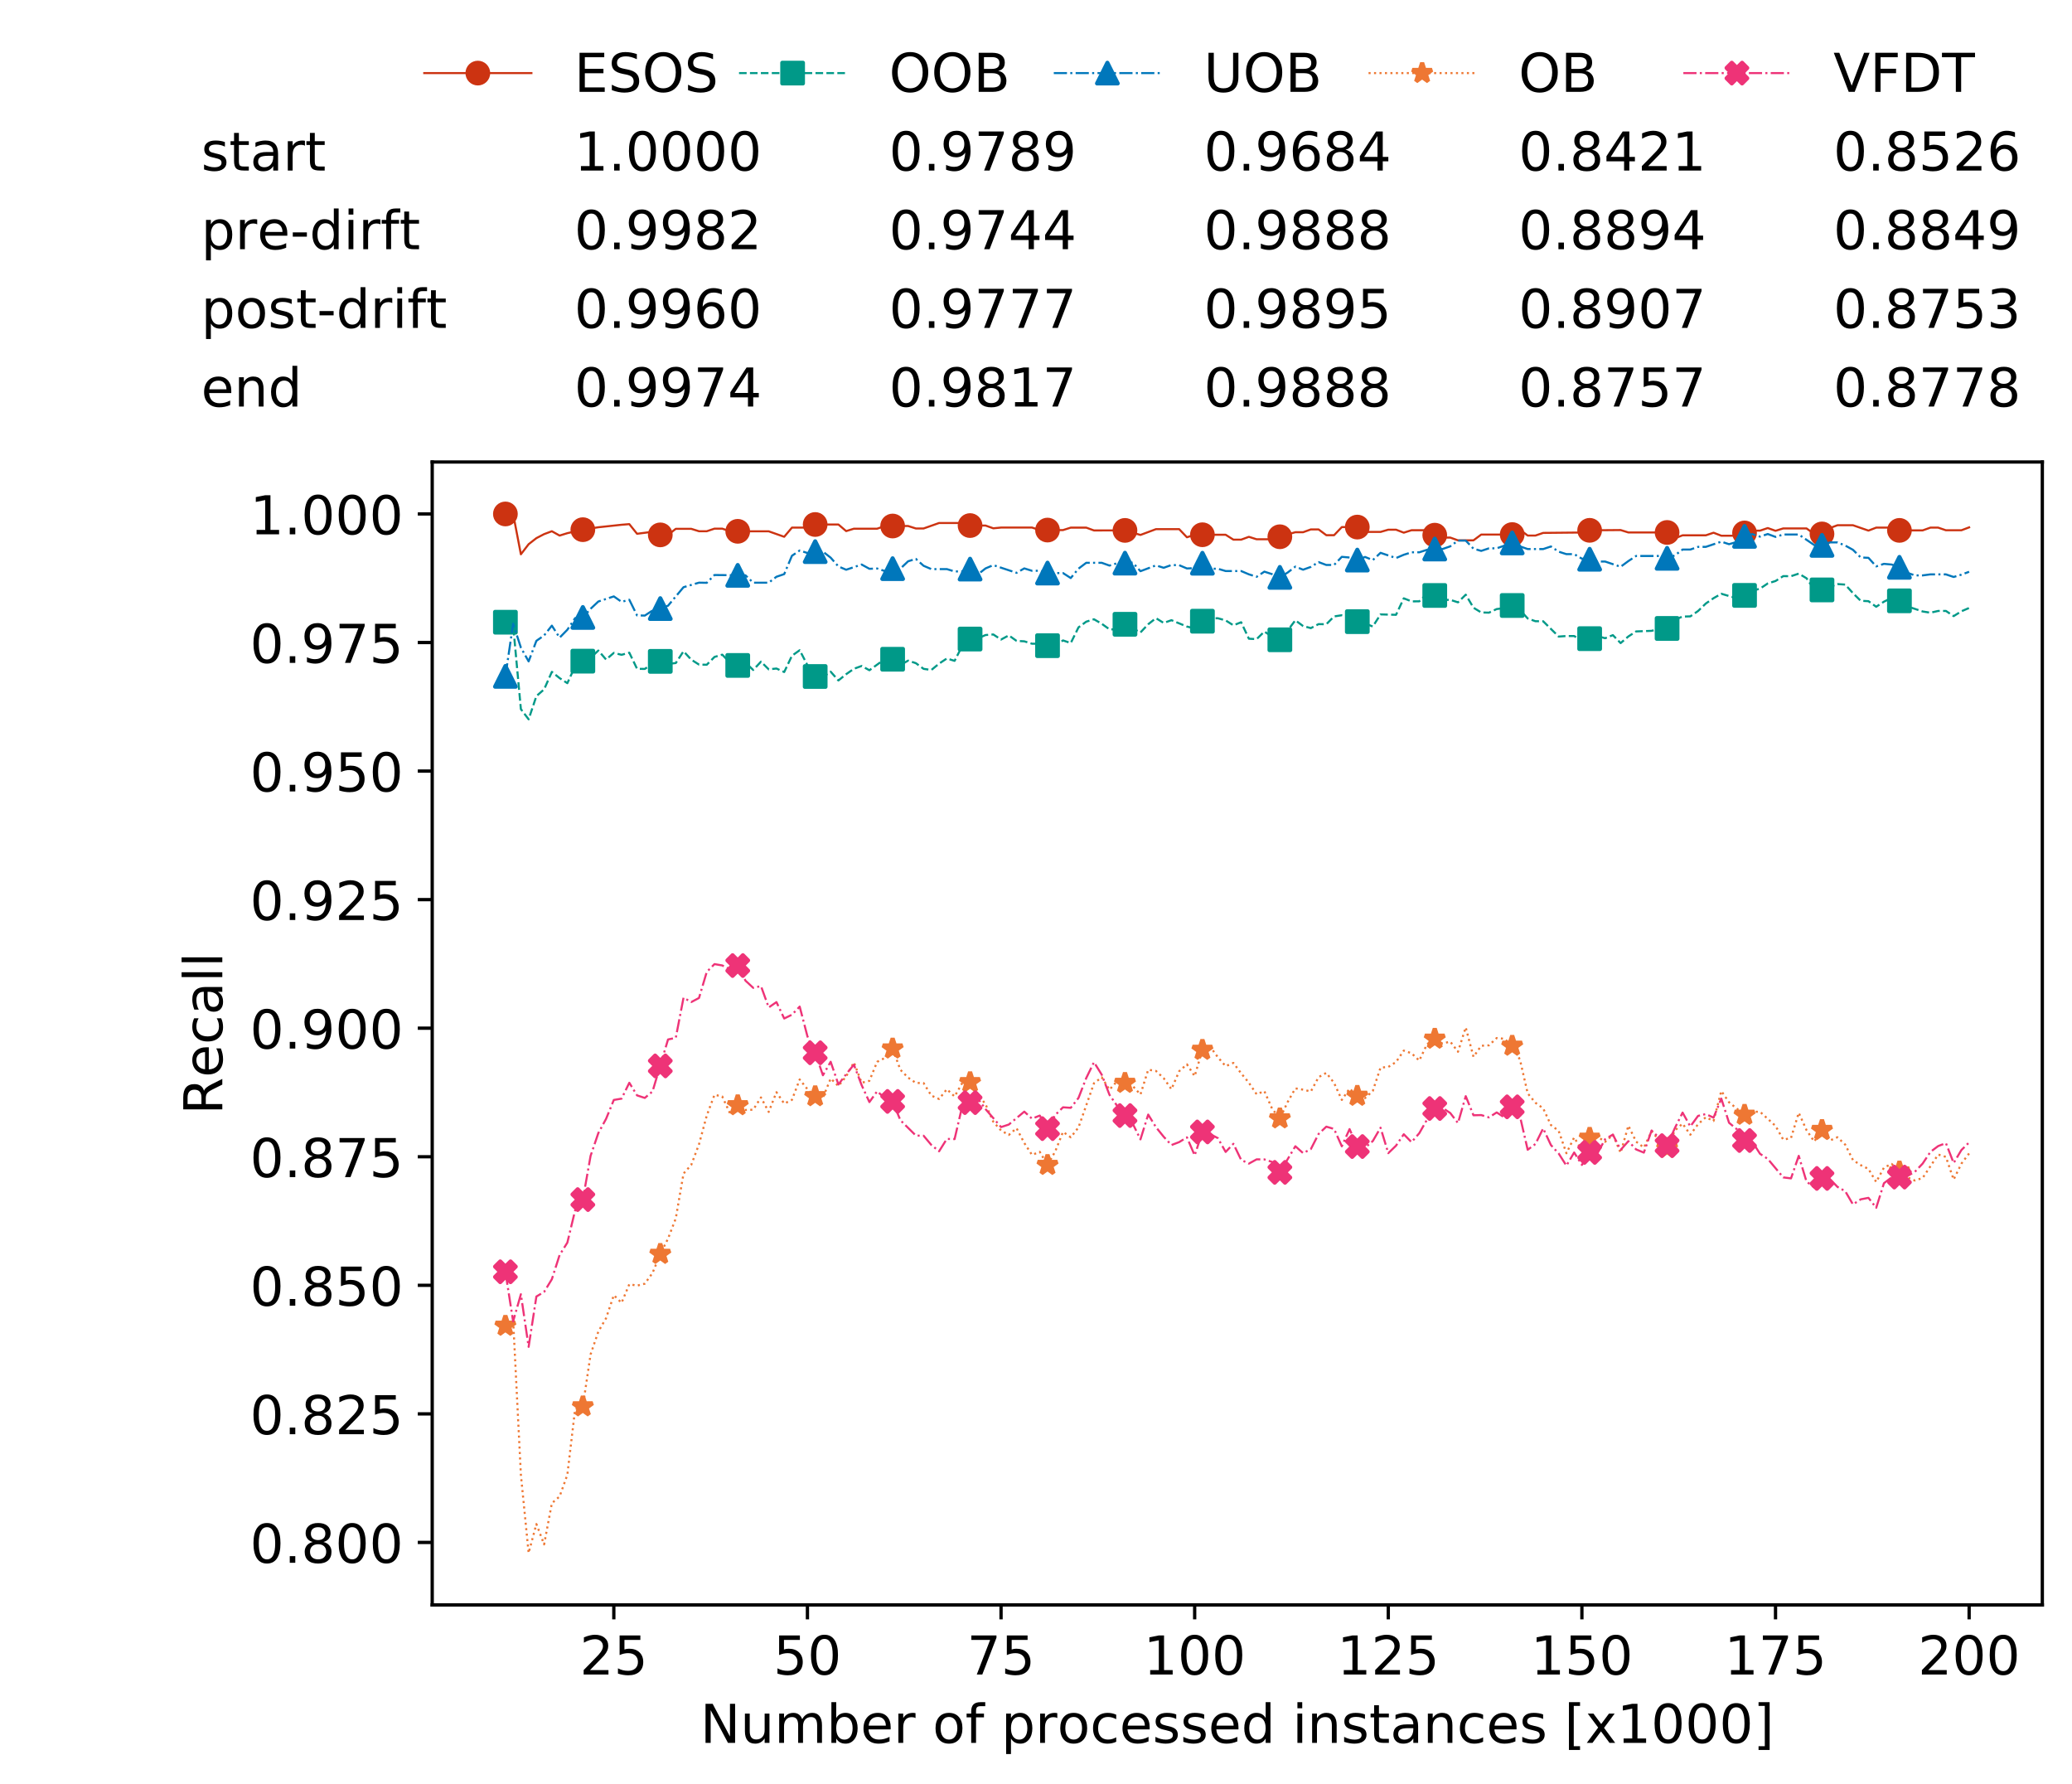 <?xml version="1.0" encoding="utf-8" standalone="no"?>
<!DOCTYPE svg PUBLIC "-//W3C//DTD SVG 1.1//EN"
  "http://www.w3.org/Graphics/SVG/1.1/DTD/svg11.dtd">
<!-- Created with matplotlib (https://matplotlib.org/) -->
<svg height="432.615pt" version="1.1" viewBox="0 0 502.65 432.615" width="502.65pt" xmlns="http://www.w3.org/2000/svg" xmlns:xlink="http://www.w3.org/1999/xlink">
 <defs>
  <style type="text/css">
*{stroke-linecap:butt;stroke-linejoin:round;white-space:pre;}
  </style>
 </defs>
 <g id="figure_1">
  <g id="patch_1">
   <path d="M 0 432.615 
L 502.65 432.615 
L 502.65 0 
L 0 0 
z
" style="fill:#ffffff;"/>
  </g>
  <g id="axes_1">
   <g id="patch_2">
    <path d="M 104.85 389.252 
L 495.45 389.252 
L 495.45 112.052 
L 104.85 112.052 
z
" style="fill:#ffffff;"/>
   </g>
   <g id="matplotlib.axis_1">
    <g id="xtick_1">
     <g id="line2d_1">
      <defs>
       <path d="M 0 0 
L 0 3.5 
" id="me9411f0d35" style="stroke:#000000;stroke-width:0.8;"/>
      </defs>
      <g>
       <use style="stroke:#000000;stroke-width:0.8;" x="148.908" xlink:href="#me9411f0d35" y="389.252"/>
      </g>
     </g>
     <g id="text_1">
      <!-- 25 -->
      <defs>
       <path d="M 19.188 8.297 
L 53.609 8.297 
L 53.609 0 
L 7.328 0 
L 7.328 8.297 
Q 12.938 14.109 22.625 23.891 
Q 32.328 33.688 34.812 36.531 
Q 39.547 41.844 41.422 45.531 
Q 43.312 49.219 43.312 52.781 
Q 43.312 58.594 39.234 62.25 
Q 35.156 65.922 28.609 65.922 
Q 23.969 65.922 18.812 64.312 
Q 13.672 62.703 7.812 59.422 
L 7.812 69.391 
Q 13.766 71.781 18.938 73 
Q 24.125 74.219 28.422 74.219 
Q 39.75 74.219 46.484 68.547 
Q 53.219 62.891 53.219 53.422 
Q 53.219 48.922 51.531 44.891 
Q 49.859 40.875 45.406 35.406 
Q 44.188 33.984 37.641 27.219 
Q 31.109 20.453 19.188 8.297 
z
" id="DejaVuSans-50"/>
       <path d="M 10.797 72.906 
L 49.516 72.906 
L 49.516 64.594 
L 19.828 64.594 
L 19.828 46.734 
Q 21.969 47.469 24.109 47.828 
Q 26.266 48.188 28.422 48.188 
Q 40.625 48.188 47.75 41.5 
Q 54.891 34.812 54.891 23.391 
Q 54.891 11.625 47.562 5.094 
Q 40.234 -1.422 26.906 -1.422 
Q 22.312 -1.422 17.547 -0.641 
Q 12.797 0.141 7.719 1.703 
L 7.719 11.625 
Q 12.109 9.234 16.797 8.062 
Q 21.484 6.891 26.703 6.891 
Q 35.156 6.891 40.078 11.328 
Q 45.016 15.766 45.016 23.391 
Q 45.016 31 40.078 35.438 
Q 35.156 39.891 26.703 39.891 
Q 22.75 39.891 18.812 39.016 
Q 14.891 38.141 10.797 36.281 
z
" id="DejaVuSans-53"/>
      </defs>
      <g transform="translate(140.636 406.13)scale(0.13 -0.13)">
       <use xlink:href="#DejaVuSans-50"/>
       <use x="63.623" xlink:href="#DejaVuSans-53"/>
      </g>
     </g>
    </g>
    <g id="xtick_2">
     <g id="line2d_2">
      <g>
       <use style="stroke:#000000;stroke-width:0.8;" x="195.877" xlink:href="#me9411f0d35" y="389.252"/>
      </g>
     </g>
     <g id="text_2">
      <!-- 50 -->
      <defs>
       <path d="M 31.781 66.406 
Q 24.172 66.406 20.328 58.906 
Q 16.5 51.422 16.5 36.375 
Q 16.5 21.391 20.328 13.891 
Q 24.172 6.391 31.781 6.391 
Q 39.453 6.391 43.281 13.891 
Q 47.125 21.391 47.125 36.375 
Q 47.125 51.422 43.281 58.906 
Q 39.453 66.406 31.781 66.406 
z
M 31.781 74.219 
Q 44.047 74.219 50.516 64.516 
Q 56.984 54.828 56.984 36.375 
Q 56.984 17.969 50.516 8.266 
Q 44.047 -1.422 31.781 -1.422 
Q 19.531 -1.422 13.062 8.266 
Q 6.594 17.969 6.594 36.375 
Q 6.594 54.828 13.062 64.516 
Q 19.531 74.219 31.781 74.219 
z
" id="DejaVuSans-48"/>
      </defs>
      <g transform="translate(187.606 406.13)scale(0.13 -0.13)">
       <use xlink:href="#DejaVuSans-53"/>
       <use x="63.623" xlink:href="#DejaVuSans-48"/>
      </g>
     </g>
    </g>
    <g id="xtick_3">
     <g id="line2d_3">
      <g>
       <use style="stroke:#000000;stroke-width:0.8;" x="242.847" xlink:href="#me9411f0d35" y="389.252"/>
      </g>
     </g>
     <g id="text_3">
      <!-- 75 -->
      <defs>
       <path d="M 8.203 72.906 
L 55.078 72.906 
L 55.078 68.703 
L 28.609 0 
L 18.312 0 
L 43.219 64.594 
L 8.203 64.594 
z
" id="DejaVuSans-55"/>
      </defs>
      <g transform="translate(234.576 406.13)scale(0.13 -0.13)">
       <use xlink:href="#DejaVuSans-55"/>
       <use x="63.623" xlink:href="#DejaVuSans-53"/>
      </g>
     </g>
    </g>
    <g id="xtick_4">
     <g id="line2d_4">
      <g>
       <use style="stroke:#000000;stroke-width:0.8;" x="289.817" xlink:href="#me9411f0d35" y="389.252"/>
      </g>
     </g>
     <g id="text_4">
      <!-- 100 -->
      <defs>
       <path d="M 12.406 8.297 
L 28.516 8.297 
L 28.516 63.922 
L 10.984 60.406 
L 10.984 69.391 
L 28.422 72.906 
L 38.281 72.906 
L 38.281 8.297 
L 54.391 8.297 
L 54.391 0 
L 12.406 0 
z
" id="DejaVuSans-49"/>
      </defs>
      <g transform="translate(277.41 406.13)scale(0.13 -0.13)">
       <use xlink:href="#DejaVuSans-49"/>
       <use x="63.623" xlink:href="#DejaVuSans-48"/>
       <use x="127.246" xlink:href="#DejaVuSans-48"/>
      </g>
     </g>
    </g>
    <g id="xtick_5">
     <g id="line2d_5">
      <g>
       <use style="stroke:#000000;stroke-width:0.8;" x="336.786" xlink:href="#me9411f0d35" y="389.252"/>
      </g>
     </g>
     <g id="text_5">
      <!-- 125 -->
      <g transform="translate(324.379 406.13)scale(0.13 -0.13)">
       <use xlink:href="#DejaVuSans-49"/>
       <use x="63.623" xlink:href="#DejaVuSans-50"/>
       <use x="127.246" xlink:href="#DejaVuSans-53"/>
      </g>
     </g>
    </g>
    <g id="xtick_6">
     <g id="line2d_6">
      <g>
       <use style="stroke:#000000;stroke-width:0.8;" x="383.756" xlink:href="#me9411f0d35" y="389.252"/>
      </g>
     </g>
     <g id="text_6">
      <!-- 150 -->
      <g transform="translate(371.349 406.13)scale(0.13 -0.13)">
       <use xlink:href="#DejaVuSans-49"/>
       <use x="63.623" xlink:href="#DejaVuSans-53"/>
       <use x="127.246" xlink:href="#DejaVuSans-48"/>
      </g>
     </g>
    </g>
    <g id="xtick_7">
     <g id="line2d_7">
      <g>
       <use style="stroke:#000000;stroke-width:0.8;" x="430.726" xlink:href="#me9411f0d35" y="389.252"/>
      </g>
     </g>
     <g id="text_7">
      <!-- 175 -->
      <g transform="translate(418.319 406.13)scale(0.13 -0.13)">
       <use xlink:href="#DejaVuSans-49"/>
       <use x="63.623" xlink:href="#DejaVuSans-55"/>
       <use x="127.246" xlink:href="#DejaVuSans-53"/>
      </g>
     </g>
    </g>
    <g id="xtick_8">
     <g id="line2d_8">
      <g>
       <use style="stroke:#000000;stroke-width:0.8;" x="477.695" xlink:href="#me9411f0d35" y="389.252"/>
      </g>
     </g>
     <g id="text_8">
      <!-- 200 -->
      <g transform="translate(465.289 406.13)scale(0.13 -0.13)">
       <use xlink:href="#DejaVuSans-50"/>
       <use x="63.623" xlink:href="#DejaVuSans-48"/>
       <use x="127.246" xlink:href="#DejaVuSans-48"/>
      </g>
     </g>
    </g>
    <g id="text_9">
     <!-- Number of processed instances [x1000] -->
     <defs>
      <path d="M 9.812 72.906 
L 23.094 72.906 
L 55.422 11.922 
L 55.422 72.906 
L 64.984 72.906 
L 64.984 0 
L 51.703 0 
L 19.391 60.984 
L 19.391 0 
L 9.812 0 
z
" id="DejaVuSans-78"/>
      <path d="M 8.5 21.578 
L 8.5 54.688 
L 17.484 54.688 
L 17.484 21.922 
Q 17.484 14.156 20.5 10.266 
Q 23.531 6.391 29.594 6.391 
Q 36.859 6.391 41.078 11.031 
Q 45.312 15.672 45.312 23.688 
L 45.312 54.688 
L 54.297 54.688 
L 54.297 0 
L 45.312 0 
L 45.312 8.406 
Q 42.047 3.422 37.719 1 
Q 33.406 -1.422 27.688 -1.422 
Q 18.266 -1.422 13.375 4.438 
Q 8.5 10.297 8.5 21.578 
z
M 31.109 56 
z
" id="DejaVuSans-117"/>
      <path d="M 52 44.188 
Q 55.375 50.25 60.062 53.125 
Q 64.75 56 71.094 56 
Q 79.641 56 84.281 50.016 
Q 88.922 44.047 88.922 33.016 
L 88.922 0 
L 79.891 0 
L 79.891 32.719 
Q 79.891 40.578 77.094 44.375 
Q 74.312 48.188 68.609 48.188 
Q 61.625 48.188 57.562 43.547 
Q 53.516 38.922 53.516 30.906 
L 53.516 0 
L 44.484 0 
L 44.484 32.719 
Q 44.484 40.625 41.703 44.406 
Q 38.922 48.188 33.109 48.188 
Q 26.219 48.188 22.156 43.531 
Q 18.109 38.875 18.109 30.906 
L 18.109 0 
L 9.078 0 
L 9.078 54.688 
L 18.109 54.688 
L 18.109 46.188 
Q 21.188 51.219 25.484 53.609 
Q 29.781 56 35.688 56 
Q 41.656 56 45.828 52.969 
Q 50 49.953 52 44.188 
z
" id="DejaVuSans-109"/>
      <path d="M 48.688 27.297 
Q 48.688 37.203 44.609 42.844 
Q 40.531 48.484 33.406 48.484 
Q 26.266 48.484 22.188 42.844 
Q 18.109 37.203 18.109 27.297 
Q 18.109 17.391 22.188 11.75 
Q 26.266 6.109 33.406 6.109 
Q 40.531 6.109 44.609 11.75 
Q 48.688 17.391 48.688 27.297 
z
M 18.109 46.391 
Q 20.953 51.266 25.266 53.625 
Q 29.594 56 35.594 56 
Q 45.562 56 51.781 48.094 
Q 58.016 40.188 58.016 27.297 
Q 58.016 14.406 51.781 6.484 
Q 45.562 -1.422 35.594 -1.422 
Q 29.594 -1.422 25.266 0.953 
Q 20.953 3.328 18.109 8.203 
L 18.109 0 
L 9.078 0 
L 9.078 75.984 
L 18.109 75.984 
z
" id="DejaVuSans-98"/>
      <path d="M 56.203 29.594 
L 56.203 25.203 
L 14.891 25.203 
Q 15.484 15.922 20.484 11.062 
Q 25.484 6.203 34.422 6.203 
Q 39.594 6.203 44.453 7.469 
Q 49.312 8.734 54.109 11.281 
L 54.109 2.781 
Q 49.266 0.734 44.188 -0.344 
Q 39.109 -1.422 33.891 -1.422 
Q 20.797 -1.422 13.156 6.188 
Q 5.516 13.812 5.516 26.812 
Q 5.516 40.234 12.766 48.109 
Q 20.016 56 32.328 56 
Q 43.359 56 49.781 48.891 
Q 56.203 41.797 56.203 29.594 
z
M 47.219 32.234 
Q 47.125 39.594 43.094 43.984 
Q 39.062 48.391 32.422 48.391 
Q 24.906 48.391 20.391 44.141 
Q 15.875 39.891 15.188 32.172 
z
" id="DejaVuSans-101"/>
      <path d="M 41.109 46.297 
Q 39.594 47.172 37.812 47.578 
Q 36.031 48 33.891 48 
Q 26.266 48 22.188 43.047 
Q 18.109 38.094 18.109 28.812 
L 18.109 0 
L 9.078 0 
L 9.078 54.688 
L 18.109 54.688 
L 18.109 46.188 
Q 20.953 51.172 25.484 53.578 
Q 30.031 56 36.531 56 
Q 37.453 56 38.578 55.875 
Q 39.703 55.766 41.062 55.516 
z
" id="DejaVuSans-114"/>
      <path id="DejaVuSans-32"/>
      <path d="M 30.609 48.391 
Q 23.391 48.391 19.188 42.75 
Q 14.984 37.109 14.984 27.297 
Q 14.984 17.484 19.156 11.844 
Q 23.344 6.203 30.609 6.203 
Q 37.797 6.203 41.984 11.859 
Q 46.188 17.531 46.188 27.297 
Q 46.188 37.016 41.984 42.703 
Q 37.797 48.391 30.609 48.391 
z
M 30.609 56 
Q 42.328 56 49.016 48.375 
Q 55.719 40.766 55.719 27.297 
Q 55.719 13.875 49.016 6.219 
Q 42.328 -1.422 30.609 -1.422 
Q 18.844 -1.422 12.172 6.219 
Q 5.516 13.875 5.516 27.297 
Q 5.516 40.766 12.172 48.375 
Q 18.844 56 30.609 56 
z
" id="DejaVuSans-111"/>
      <path d="M 37.109 75.984 
L 37.109 68.5 
L 28.516 68.5 
Q 23.688 68.5 21.797 66.547 
Q 19.922 64.594 19.922 59.516 
L 19.922 54.688 
L 34.719 54.688 
L 34.719 47.703 
L 19.922 47.703 
L 19.922 0 
L 10.891 0 
L 10.891 47.703 
L 2.297 47.703 
L 2.297 54.688 
L 10.891 54.688 
L 10.891 58.5 
Q 10.891 67.625 15.141 71.797 
Q 19.391 75.984 28.609 75.984 
z
" id="DejaVuSans-102"/>
      <path d="M 18.109 8.203 
L 18.109 -20.797 
L 9.078 -20.797 
L 9.078 54.688 
L 18.109 54.688 
L 18.109 46.391 
Q 20.953 51.266 25.266 53.625 
Q 29.594 56 35.594 56 
Q 45.562 56 51.781 48.094 
Q 58.016 40.188 58.016 27.297 
Q 58.016 14.406 51.781 6.484 
Q 45.562 -1.422 35.594 -1.422 
Q 29.594 -1.422 25.266 0.953 
Q 20.953 3.328 18.109 8.203 
z
M 48.688 27.297 
Q 48.688 37.203 44.609 42.844 
Q 40.531 48.484 33.406 48.484 
Q 26.266 48.484 22.188 42.844 
Q 18.109 37.203 18.109 27.297 
Q 18.109 17.391 22.188 11.75 
Q 26.266 6.109 33.406 6.109 
Q 40.531 6.109 44.609 11.75 
Q 48.688 17.391 48.688 27.297 
z
" id="DejaVuSans-112"/>
      <path d="M 48.781 52.594 
L 48.781 44.188 
Q 44.969 46.297 41.141 47.344 
Q 37.312 48.391 33.406 48.391 
Q 24.656 48.391 19.812 42.844 
Q 14.984 37.312 14.984 27.297 
Q 14.984 17.281 19.812 11.734 
Q 24.656 6.203 33.406 6.203 
Q 37.312 6.203 41.141 7.25 
Q 44.969 8.297 48.781 10.406 
L 48.781 2.094 
Q 45.016 0.344 40.984 -0.531 
Q 36.969 -1.422 32.422 -1.422 
Q 20.062 -1.422 12.781 6.344 
Q 5.516 14.109 5.516 27.297 
Q 5.516 40.672 12.859 48.328 
Q 20.219 56 33.016 56 
Q 37.156 56 41.109 55.141 
Q 45.062 54.297 48.781 52.594 
z
" id="DejaVuSans-99"/>
      <path d="M 44.281 53.078 
L 44.281 44.578 
Q 40.484 46.531 36.375 47.5 
Q 32.281 48.484 27.875 48.484 
Q 21.188 48.484 17.844 46.438 
Q 14.5 44.391 14.5 40.281 
Q 14.5 37.156 16.891 35.375 
Q 19.281 33.594 26.516 31.984 
L 29.594 31.297 
Q 39.156 29.25 43.188 25.516 
Q 47.219 21.781 47.219 15.094 
Q 47.219 7.469 41.188 3.016 
Q 35.156 -1.422 24.609 -1.422 
Q 20.219 -1.422 15.453 -0.562 
Q 10.688 0.297 5.422 2 
L 5.422 11.281 
Q 10.406 8.688 15.234 7.391 
Q 20.062 6.109 24.812 6.109 
Q 31.156 6.109 34.562 8.281 
Q 37.984 10.453 37.984 14.406 
Q 37.984 18.062 35.516 20.016 
Q 33.062 21.969 24.703 23.781 
L 21.578 24.516 
Q 13.234 26.266 9.516 29.906 
Q 5.812 33.547 5.812 39.891 
Q 5.812 47.609 11.281 51.797 
Q 16.75 56 26.812 56 
Q 31.781 56 36.172 55.266 
Q 40.578 54.547 44.281 53.078 
z
" id="DejaVuSans-115"/>
      <path d="M 45.406 46.391 
L 45.406 75.984 
L 54.391 75.984 
L 54.391 0 
L 45.406 0 
L 45.406 8.203 
Q 42.578 3.328 38.25 0.953 
Q 33.938 -1.422 27.875 -1.422 
Q 17.969 -1.422 11.734 6.484 
Q 5.516 14.406 5.516 27.297 
Q 5.516 40.188 11.734 48.094 
Q 17.969 56 27.875 56 
Q 33.938 56 38.25 53.625 
Q 42.578 51.266 45.406 46.391 
z
M 14.797 27.297 
Q 14.797 17.391 18.875 11.75 
Q 22.953 6.109 30.078 6.109 
Q 37.203 6.109 41.297 11.75 
Q 45.406 17.391 45.406 27.297 
Q 45.406 37.203 41.297 42.844 
Q 37.203 48.484 30.078 48.484 
Q 22.953 48.484 18.875 42.844 
Q 14.797 37.203 14.797 27.297 
z
" id="DejaVuSans-100"/>
      <path d="M 9.422 54.688 
L 18.406 54.688 
L 18.406 0 
L 9.422 0 
z
M 9.422 75.984 
L 18.406 75.984 
L 18.406 64.594 
L 9.422 64.594 
z
" id="DejaVuSans-105"/>
      <path d="M 54.891 33.016 
L 54.891 0 
L 45.906 0 
L 45.906 32.719 
Q 45.906 40.484 42.875 44.328 
Q 39.844 48.188 33.797 48.188 
Q 26.516 48.188 22.312 43.547 
Q 18.109 38.922 18.109 30.906 
L 18.109 0 
L 9.078 0 
L 9.078 54.688 
L 18.109 54.688 
L 18.109 46.188 
Q 21.344 51.125 25.703 53.562 
Q 30.078 56 35.797 56 
Q 45.219 56 50.047 50.172 
Q 54.891 44.344 54.891 33.016 
z
" id="DejaVuSans-110"/>
      <path d="M 18.312 70.219 
L 18.312 54.688 
L 36.812 54.688 
L 36.812 47.703 
L 18.312 47.703 
L 18.312 18.016 
Q 18.312 11.328 20.141 9.422 
Q 21.969 7.516 27.594 7.516 
L 36.812 7.516 
L 36.812 0 
L 27.594 0 
Q 17.188 0 13.234 3.875 
Q 9.281 7.766 9.281 18.016 
L 9.281 47.703 
L 2.688 47.703 
L 2.688 54.688 
L 9.281 54.688 
L 9.281 70.219 
z
" id="DejaVuSans-116"/>
      <path d="M 34.281 27.484 
Q 23.391 27.484 19.188 25 
Q 14.984 22.516 14.984 16.5 
Q 14.984 11.719 18.141 8.906 
Q 21.297 6.109 26.703 6.109 
Q 34.188 6.109 38.703 11.406 
Q 43.219 16.703 43.219 25.484 
L 43.219 27.484 
z
M 52.203 31.203 
L 52.203 0 
L 43.219 0 
L 43.219 8.297 
Q 40.141 3.328 35.547 0.953 
Q 30.953 -1.422 24.312 -1.422 
Q 15.922 -1.422 10.953 3.297 
Q 6 8.016 6 15.922 
Q 6 25.141 12.172 29.828 
Q 18.359 34.516 30.609 34.516 
L 43.219 34.516 
L 43.219 35.406 
Q 43.219 41.609 39.141 45 
Q 35.062 48.391 27.688 48.391 
Q 23 48.391 18.547 47.266 
Q 14.109 46.141 10.016 43.891 
L 10.016 52.203 
Q 14.938 54.109 19.578 55.047 
Q 24.219 56 28.609 56 
Q 40.484 56 46.344 49.844 
Q 52.203 43.703 52.203 31.203 
z
" id="DejaVuSans-97"/>
      <path d="M 8.594 75.984 
L 29.297 75.984 
L 29.297 69 
L 17.578 69 
L 17.578 -6.203 
L 29.297 -6.203 
L 29.297 -13.188 
L 8.594 -13.188 
z
" id="DejaVuSans-91"/>
      <path d="M 54.891 54.688 
L 35.109 28.078 
L 55.906 0 
L 45.312 0 
L 29.391 21.484 
L 13.484 0 
L 2.875 0 
L 24.125 28.609 
L 4.688 54.688 
L 15.281 54.688 
L 29.781 35.203 
L 44.281 54.688 
z
" id="DejaVuSans-120"/>
      <path d="M 30.422 75.984 
L 30.422 -13.188 
L 9.719 -13.188 
L 9.719 -6.203 
L 21.391 -6.203 
L 21.391 69 
L 9.719 69 
L 9.719 75.984 
z
" id="DejaVuSans-93"/>
     </defs>
     <g transform="translate(169.881 422.711)scale(0.13 -0.13)">
      <use xlink:href="#DejaVuSans-78"/>
      <use x="74.805" xlink:href="#DejaVuSans-117"/>
      <use x="138.184" xlink:href="#DejaVuSans-109"/>
      <use x="235.596" xlink:href="#DejaVuSans-98"/>
      <use x="299.072" xlink:href="#DejaVuSans-101"/>
      <use x="360.596" xlink:href="#DejaVuSans-114"/>
      <use x="401.709" xlink:href="#DejaVuSans-32"/>
      <use x="433.496" xlink:href="#DejaVuSans-111"/>
      <use x="494.678" xlink:href="#DejaVuSans-102"/>
      <use x="529.883" xlink:href="#DejaVuSans-32"/>
      <use x="561.67" xlink:href="#DejaVuSans-112"/>
      <use x="625.146" xlink:href="#DejaVuSans-114"/>
      <use x="666.229" xlink:href="#DejaVuSans-111"/>
      <use x="727.41" xlink:href="#DejaVuSans-99"/>
      <use x="782.391" xlink:href="#DejaVuSans-101"/>
      <use x="843.914" xlink:href="#DejaVuSans-115"/>
      <use x="896.014" xlink:href="#DejaVuSans-115"/>
      <use x="948.113" xlink:href="#DejaVuSans-101"/>
      <use x="1009.637" xlink:href="#DejaVuSans-100"/>
      <use x="1073.113" xlink:href="#DejaVuSans-32"/>
      <use x="1104.9" xlink:href="#DejaVuSans-105"/>
      <use x="1132.684" xlink:href="#DejaVuSans-110"/>
      <use x="1196.062" xlink:href="#DejaVuSans-115"/>
      <use x="1248.162" xlink:href="#DejaVuSans-116"/>
      <use x="1287.371" xlink:href="#DejaVuSans-97"/>
      <use x="1348.65" xlink:href="#DejaVuSans-110"/>
      <use x="1412.029" xlink:href="#DejaVuSans-99"/>
      <use x="1467.01" xlink:href="#DejaVuSans-101"/>
      <use x="1528.533" xlink:href="#DejaVuSans-115"/>
      <use x="1580.633" xlink:href="#DejaVuSans-32"/>
      <use x="1612.42" xlink:href="#DejaVuSans-91"/>
      <use x="1651.434" xlink:href="#DejaVuSans-120"/>
      <use x="1710.613" xlink:href="#DejaVuSans-49"/>
      <use x="1774.236" xlink:href="#DejaVuSans-48"/>
      <use x="1837.859" xlink:href="#DejaVuSans-48"/>
      <use x="1901.482" xlink:href="#DejaVuSans-48"/>
      <use x="1965.105" xlink:href="#DejaVuSans-93"/>
     </g>
    </g>
   </g>
   <g id="matplotlib.axis_2">
    <g id="ytick_1">
     <g id="line2d_9">
      <defs>
       <path d="M 0 0 
L -3.5 0 
" id="me573a8ebfb" style="stroke:#000000;stroke-width:0.8;"/>
      </defs>
      <g>
       <use style="stroke:#000000;stroke-width:0.8;" x="104.85" xlink:href="#me573a8ebfb" y="374.09"/>
      </g>
     </g>
     <g id="text_10">
      <!-- 0.800 -->
      <defs>
       <path d="M 10.688 12.406 
L 21 12.406 
L 21 0 
L 10.688 0 
z
" id="DejaVuSans-46"/>
       <path d="M 31.781 34.625 
Q 24.75 34.625 20.719 30.859 
Q 16.703 27.094 16.703 20.516 
Q 16.703 13.922 20.719 10.156 
Q 24.75 6.391 31.781 6.391 
Q 38.812 6.391 42.859 10.172 
Q 46.922 13.969 46.922 20.516 
Q 46.922 27.094 42.891 30.859 
Q 38.875 34.625 31.781 34.625 
z
M 21.922 38.812 
Q 15.578 40.375 12.031 44.719 
Q 8.5 49.078 8.5 55.328 
Q 8.5 64.062 14.719 69.141 
Q 20.953 74.219 31.781 74.219 
Q 42.672 74.219 48.875 69.141 
Q 55.078 64.062 55.078 55.328 
Q 55.078 49.078 51.531 44.719 
Q 48 40.375 41.703 38.812 
Q 48.828 37.156 52.797 32.312 
Q 56.781 27.484 56.781 20.516 
Q 56.781 9.906 50.312 4.234 
Q 43.844 -1.422 31.781 -1.422 
Q 19.734 -1.422 13.25 4.234 
Q 6.781 9.906 6.781 20.516 
Q 6.781 27.484 10.781 32.312 
Q 14.797 37.156 21.922 38.812 
z
M 18.312 54.391 
Q 18.312 48.734 21.844 45.562 
Q 25.391 42.391 31.781 42.391 
Q 38.141 42.391 41.719 45.562 
Q 45.312 48.734 45.312 54.391 
Q 45.312 60.062 41.719 63.234 
Q 38.141 66.406 31.781 66.406 
Q 25.391 66.406 21.844 63.234 
Q 18.312 60.062 18.312 54.391 
z
" id="DejaVuSans-56"/>
      </defs>
      <g transform="translate(60.633 379.029)scale(0.13 -0.13)">
       <use xlink:href="#DejaVuSans-48"/>
       <use x="63.623" xlink:href="#DejaVuSans-46"/>
       <use x="95.41" xlink:href="#DejaVuSans-56"/>
       <use x="159.033" xlink:href="#DejaVuSans-48"/>
       <use x="222.656" xlink:href="#DejaVuSans-48"/>
      </g>
     </g>
    </g>
    <g id="ytick_2">
     <g id="line2d_10">
      <g>
       <use style="stroke:#000000;stroke-width:0.8;" x="104.85" xlink:href="#me573a8ebfb" y="342.91"/>
      </g>
     </g>
     <g id="text_11">
      <!-- 0.825 -->
      <g transform="translate(60.633 347.849)scale(0.13 -0.13)">
       <use xlink:href="#DejaVuSans-48"/>
       <use x="63.623" xlink:href="#DejaVuSans-46"/>
       <use x="95.41" xlink:href="#DejaVuSans-56"/>
       <use x="159.033" xlink:href="#DejaVuSans-50"/>
       <use x="222.656" xlink:href="#DejaVuSans-53"/>
      </g>
     </g>
    </g>
    <g id="ytick_3">
     <g id="line2d_11">
      <g>
       <use style="stroke:#000000;stroke-width:0.8;" x="104.85" xlink:href="#me573a8ebfb" y="311.731"/>
      </g>
     </g>
     <g id="text_12">
      <!-- 0.850 -->
      <g transform="translate(60.633 316.67)scale(0.13 -0.13)">
       <use xlink:href="#DejaVuSans-48"/>
       <use x="63.623" xlink:href="#DejaVuSans-46"/>
       <use x="95.41" xlink:href="#DejaVuSans-56"/>
       <use x="159.033" xlink:href="#DejaVuSans-53"/>
       <use x="222.656" xlink:href="#DejaVuSans-48"/>
      </g>
     </g>
    </g>
    <g id="ytick_4">
     <g id="line2d_12">
      <g>
       <use style="stroke:#000000;stroke-width:0.8;" x="104.85" xlink:href="#me573a8ebfb" y="280.551"/>
      </g>
     </g>
     <g id="text_13">
      <!-- 0.875 -->
      <g transform="translate(60.633 285.49)scale(0.13 -0.13)">
       <use xlink:href="#DejaVuSans-48"/>
       <use x="63.623" xlink:href="#DejaVuSans-46"/>
       <use x="95.41" xlink:href="#DejaVuSans-56"/>
       <use x="159.033" xlink:href="#DejaVuSans-55"/>
       <use x="222.656" xlink:href="#DejaVuSans-53"/>
      </g>
     </g>
    </g>
    <g id="ytick_5">
     <g id="line2d_13">
      <g>
       <use style="stroke:#000000;stroke-width:0.8;" x="104.85" xlink:href="#me573a8ebfb" y="249.371"/>
      </g>
     </g>
     <g id="text_14">
      <!-- 0.900 -->
      <defs>
       <path d="M 10.984 1.516 
L 10.984 10.5 
Q 14.703 8.734 18.5 7.812 
Q 22.312 6.891 25.984 6.891 
Q 35.75 6.891 40.891 13.453 
Q 46.047 20.016 46.781 33.406 
Q 43.953 29.203 39.594 26.953 
Q 35.25 24.703 29.984 24.703 
Q 19.047 24.703 12.672 31.312 
Q 6.297 37.938 6.297 49.422 
Q 6.297 60.641 12.938 67.422 
Q 19.578 74.219 30.609 74.219 
Q 43.266 74.219 49.922 64.516 
Q 56.594 54.828 56.594 36.375 
Q 56.594 19.141 48.406 8.859 
Q 40.234 -1.422 26.422 -1.422 
Q 22.703 -1.422 18.891 -0.688 
Q 15.094 0.047 10.984 1.516 
z
M 30.609 32.422 
Q 37.25 32.422 41.125 36.953 
Q 45.016 41.5 45.016 49.422 
Q 45.016 57.281 41.125 61.844 
Q 37.25 66.406 30.609 66.406 
Q 23.969 66.406 20.094 61.844 
Q 16.219 57.281 16.219 49.422 
Q 16.219 41.5 20.094 36.953 
Q 23.969 32.422 30.609 32.422 
z
" id="DejaVuSans-57"/>
      </defs>
      <g transform="translate(60.633 254.31)scale(0.13 -0.13)">
       <use xlink:href="#DejaVuSans-48"/>
       <use x="63.623" xlink:href="#DejaVuSans-46"/>
       <use x="95.41" xlink:href="#DejaVuSans-57"/>
       <use x="159.033" xlink:href="#DejaVuSans-48"/>
       <use x="222.656" xlink:href="#DejaVuSans-48"/>
      </g>
     </g>
    </g>
    <g id="ytick_6">
     <g id="line2d_14">
      <g>
       <use style="stroke:#000000;stroke-width:0.8;" x="104.85" xlink:href="#me573a8ebfb" y="218.191"/>
      </g>
     </g>
     <g id="text_15">
      <!-- 0.925 -->
      <g transform="translate(60.633 223.13)scale(0.13 -0.13)">
       <use xlink:href="#DejaVuSans-48"/>
       <use x="63.623" xlink:href="#DejaVuSans-46"/>
       <use x="95.41" xlink:href="#DejaVuSans-57"/>
       <use x="159.033" xlink:href="#DejaVuSans-50"/>
       <use x="222.656" xlink:href="#DejaVuSans-53"/>
      </g>
     </g>
    </g>
    <g id="ytick_7">
     <g id="line2d_15">
      <g>
       <use style="stroke:#000000;stroke-width:0.8;" x="104.85" xlink:href="#me573a8ebfb" y="187.011"/>
      </g>
     </g>
     <g id="text_16">
      <!-- 0.950 -->
      <g transform="translate(60.633 191.95)scale(0.13 -0.13)">
       <use xlink:href="#DejaVuSans-48"/>
       <use x="63.623" xlink:href="#DejaVuSans-46"/>
       <use x="95.41" xlink:href="#DejaVuSans-57"/>
       <use x="159.033" xlink:href="#DejaVuSans-53"/>
       <use x="222.656" xlink:href="#DejaVuSans-48"/>
      </g>
     </g>
    </g>
    <g id="ytick_8">
     <g id="line2d_16">
      <g>
       <use style="stroke:#000000;stroke-width:0.8;" x="104.85" xlink:href="#me573a8ebfb" y="155.832"/>
      </g>
     </g>
     <g id="text_17">
      <!-- 0.975 -->
      <g transform="translate(60.633 160.771)scale(0.13 -0.13)">
       <use xlink:href="#DejaVuSans-48"/>
       <use x="63.623" xlink:href="#DejaVuSans-46"/>
       <use x="95.41" xlink:href="#DejaVuSans-57"/>
       <use x="159.033" xlink:href="#DejaVuSans-55"/>
       <use x="222.656" xlink:href="#DejaVuSans-53"/>
      </g>
     </g>
    </g>
    <g id="ytick_9">
     <g id="line2d_17">
      <g>
       <use style="stroke:#000000;stroke-width:0.8;" x="104.85" xlink:href="#me573a8ebfb" y="124.652"/>
      </g>
     </g>
     <g id="text_18">
      <!-- 1.000 -->
      <g transform="translate(60.633 129.591)scale(0.13 -0.13)">
       <use xlink:href="#DejaVuSans-49"/>
       <use x="63.623" xlink:href="#DejaVuSans-46"/>
       <use x="95.41" xlink:href="#DejaVuSans-48"/>
       <use x="159.033" xlink:href="#DejaVuSans-48"/>
       <use x="222.656" xlink:href="#DejaVuSans-48"/>
      </g>
     </g>
    </g>
    <g id="text_19">
     <!-- Recall -->
     <defs>
      <path d="M 44.391 34.188 
Q 47.562 33.109 50.562 29.594 
Q 53.562 26.078 56.594 19.922 
L 66.609 0 
L 56 0 
L 46.688 18.703 
Q 43.062 26.031 39.672 28.422 
Q 36.281 30.812 30.422 30.812 
L 19.672 30.812 
L 19.672 0 
L 9.812 0 
L 9.812 72.906 
L 32.078 72.906 
Q 44.578 72.906 50.734 67.672 
Q 56.891 62.453 56.891 51.906 
Q 56.891 45.016 53.688 40.469 
Q 50.484 35.938 44.391 34.188 
z
M 19.672 64.797 
L 19.672 38.922 
L 32.078 38.922 
Q 39.203 38.922 42.844 42.219 
Q 46.484 45.516 46.484 51.906 
Q 46.484 58.297 42.844 61.547 
Q 39.203 64.797 32.078 64.797 
z
" id="DejaVuSans-82"/>
      <path d="M 9.422 75.984 
L 18.406 75.984 
L 18.406 0 
L 9.422 0 
z
" id="DejaVuSans-108"/>
     </defs>
     <g transform="translate(53.93 270.333)rotate(-90)scale(0.13 -0.13)">
      <use xlink:href="#DejaVuSans-82"/>
      <use x="69.42" xlink:href="#DejaVuSans-101"/>
      <use x="130.943" xlink:href="#DejaVuSans-99"/>
      <use x="185.924" xlink:href="#DejaVuSans-97"/>
      <use x="247.203" xlink:href="#DejaVuSans-108"/>
      <use x="274.986" xlink:href="#DejaVuSans-108"/>
     </g>
    </g>
   </g>
   <g id="line2d_18"/>
   <g id="line2d_19"/>
   <g id="line2d_20"/>
   <g id="line2d_21"/>
   <g id="line2d_22"/>
   <g id="line2d_23">
    <path clip-path="url(#p9f3c48d67c)" d="M 122.605 124.652 
L 124.483 124.652 
L 126.362 134.434 
L 128.241 131.988 
L 130.12 130.521 
L 131.998 129.543 
L 133.877 128.844 
L 135.756 129.895 
L 137.635 129.312 
L 141.392 128.465 
L 145.15 127.878 
L 150.786 127.273 
L 152.665 127.119 
L 154.544 129.457 
L 158.302 128.976 
L 160.18 129.727 
L 162.059 129.727 
L 163.938 128.26 
L 167.695 128.26 
L 169.574 128.843 
L 171.453 128.843 
L 173.332 128.213 
L 175.211 128.213 
L 177.089 128.863 
L 186.483 128.863 
L 190.241 130.189 
L 192.12 127.962 
L 195.877 127.962 
L 197.756 127.21 
L 203.392 127.21 
L 205.271 128.809 
L 207.15 128.226 
L 212.786 128.226 
L 214.665 127.577 
L 220.302 127.577 
L 222.18 128.171 
L 224.059 128.171 
L 227.817 126.845 
L 233.453 126.845 
L 235.332 127.468 
L 239.089 127.468 
L 240.968 128.132 
L 242.847 127.95 
L 250.362 127.95 
L 252.241 128.561 
L 257.877 128.561 
L 259.756 127.967 
L 263.514 127.967 
L 265.392 128.653 
L 272.908 128.64 
L 276.665 129.742 
L 280.423 128.339 
L 286.059 128.339 
L 287.938 130.308 
L 289.817 129.697 
L 297.332 129.697 
L 299.211 130.885 
L 301.089 130.885 
L 302.968 130.199 
L 304.847 130.793 
L 308.605 130.793 
L 312.362 129.605 
L 314.241 129.081 
L 316.12 129.081 
L 317.998 128.403 
L 319.877 128.403 
L 321.756 129.804 
L 323.635 129.804 
L 325.514 127.835 
L 329.271 127.835 
L 331.15 129.011 
L 334.908 129.011 
L 336.786 128.467 
L 338.665 128.467 
L 340.544 129.192 
L 342.423 128.598 
L 346.18 128.598 
L 348.059 129.797 
L 349.938 130.38 
L 351.817 130.38 
L 353.695 131.05 
L 357.453 131.05 
L 359.332 129.649 
L 366.847 129.649 
L 368.726 128.472 
L 370.605 129.89 
L 372.483 129.89 
L 374.362 129.247 
L 383.756 129.152 
L 385.635 128.623 
L 393.15 128.556 
L 395.029 129.139 
L 404.423 129.139 
L 406.302 130.556 
L 408.18 129.832 
L 413.817 129.832 
L 415.695 129.202 
L 417.574 129.927 
L 421.332 129.927 
L 425.089 128.7 
L 426.968 128.7 
L 428.847 128.07 
L 430.726 128.74 
L 432.605 128.158 
L 438.241 128.158 
L 440.12 129.499 
L 441.998 129.499 
L 443.877 128.081 
L 445.756 127.389 
L 449.514 127.389 
L 453.271 128.691 
L 455.15 127.966 
L 458.908 127.966 
L 460.786 128.637 
L 466.423 128.637 
L 468.302 127.966 
L 470.18 127.966 
L 472.059 128.609 
L 475.817 128.609 
L 477.695 127.904 
L 477.695 127.904 
" style="fill:none;stroke:#cc3311;stroke-linecap:square;stroke-width:0.5;"/>
    <defs>
     <path d="M 0 2.5 
C 0.663 2.5 1.299 2.237 1.768 1.768 
C 2.237 1.299 2.5 0.663 2.5 0 
C 2.5 -0.663 2.237 -1.299 1.768 -1.768 
C 1.299 -2.237 0.663 -2.5 0 -2.5 
C -0.663 -2.5 -1.299 -2.237 -1.768 -1.768 
C -2.237 -1.299 -2.5 -0.663 -2.5 0 
C -2.5 0.663 -2.237 1.299 -1.768 1.768 
C -1.299 2.237 -0.663 2.5 0 2.5 
z
" id="mec0714d926" style="stroke:#cc3311;"/>
    </defs>
    <g clip-path="url(#p9f3c48d67c)">
     <use style="fill:#cc3311;stroke:#cc3311;" x="122.605" xlink:href="#mec0714d926" y="124.652"/>
     <use style="fill:#cc3311;stroke:#cc3311;" x="141.392" xlink:href="#mec0714d926" y="128.465"/>
     <use style="fill:#cc3311;stroke:#cc3311;" x="160.18" xlink:href="#mec0714d926" y="129.727"/>
     <use style="fill:#cc3311;stroke:#cc3311;" x="178.968" xlink:href="#mec0714d926" y="128.863"/>
     <use style="fill:#cc3311;stroke:#cc3311;" x="197.756" xlink:href="#mec0714d926" y="127.21"/>
     <use style="fill:#cc3311;stroke:#cc3311;" x="216.544" xlink:href="#mec0714d926" y="127.577"/>
     <use style="fill:#cc3311;stroke:#cc3311;" x="235.332" xlink:href="#mec0714d926" y="127.468"/>
     <use style="fill:#cc3311;stroke:#cc3311;" x="254.12" xlink:href="#mec0714d926" y="128.561"/>
     <use style="fill:#cc3311;stroke:#cc3311;" x="272.908" xlink:href="#mec0714d926" y="128.64"/>
     <use style="fill:#cc3311;stroke:#cc3311;" x="291.695" xlink:href="#mec0714d926" y="129.697"/>
     <use style="fill:#cc3311;stroke:#cc3311;" x="310.483" xlink:href="#mec0714d926" y="130.182"/>
     <use style="fill:#cc3311;stroke:#cc3311;" x="329.271" xlink:href="#mec0714d926" y="127.835"/>
     <use style="fill:#cc3311;stroke:#cc3311;" x="348.059" xlink:href="#mec0714d926" y="129.797"/>
     <use style="fill:#cc3311;stroke:#cc3311;" x="366.847" xlink:href="#mec0714d926" y="129.649"/>
     <use style="fill:#cc3311;stroke:#cc3311;" x="385.635" xlink:href="#mec0714d926" y="128.623"/>
     <use style="fill:#cc3311;stroke:#cc3311;" x="404.423" xlink:href="#mec0714d926" y="129.139"/>
     <use style="fill:#cc3311;stroke:#cc3311;" x="423.211" xlink:href="#mec0714d926" y="129.257"/>
     <use style="fill:#cc3311;stroke:#cc3311;" x="441.998" xlink:href="#mec0714d926" y="129.499"/>
     <use style="fill:#cc3311;stroke:#cc3311;" x="460.786" xlink:href="#mec0714d926" y="128.637"/>
    </g>
   </g>
   <g id="line2d_24"/>
   <g id="line2d_25"/>
   <g id="line2d_26"/>
   <g id="line2d_27"/>
   <g id="line2d_28">
    <path clip-path="url(#p9f3c48d67c)" d="M 122.605 150.908 
L 124.483 151.638 
L 126.362 171.988 
L 128.241 174.457 
L 130.12 168.834 
L 131.998 167.191 
L 133.877 162.951 
L 135.756 164.463 
L 137.635 165.695 
L 139.514 161.591 
L 141.392 160.352 
L 143.271 159.542 
L 145.15 157.781 
L 147.029 159.96 
L 148.908 158.348 
L 150.786 158.812 
L 152.665 158.3 
L 154.544 162.205 
L 156.423 162.237 
L 158.302 160.97 
L 160.18 160.408 
L 162.059 161.012 
L 163.938 160.815 
L 165.817 157.954 
L 167.695 159.988 
L 169.574 161.185 
L 171.453 161.22 
L 173.332 159.331 
L 175.211 158.775 
L 177.089 160.724 
L 178.968 161.393 
L 180.847 160.717 
L 182.726 162.493 
L 184.605 160.477 
L 186.483 162.342 
L 188.362 162.139 
L 190.241 162.992 
L 192.12 159.042 
L 193.998 157.7 
L 195.877 161.327 
L 197.756 164.072 
L 199.635 164.178 
L 201.514 162.909 
L 203.392 165.035 
L 205.271 163.516 
L 207.15 162.201 
L 209.029 161.523 
L 210.908 162.556 
L 214.665 159.834 
L 216.544 159.89 
L 218.423 161.3 
L 220.302 160.223 
L 222.18 160.84 
L 224.059 162.22 
L 225.938 162.494 
L 227.817 160.951 
L 229.695 159.704 
L 231.574 160.281 
L 233.453 156.62 
L 235.332 154.994 
L 237.211 154.847 
L 239.089 154.014 
L 240.968 153.879 
L 242.847 155.114 
L 244.726 154.098 
L 246.605 155.439 
L 248.483 155.541 
L 250.362 156.124 
L 252.241 156.112 
L 254.12 156.597 
L 255.998 156.62 
L 257.877 155.321 
L 259.756 155.961 
L 261.635 152.158 
L 263.514 150.775 
L 265.392 150.192 
L 267.271 151.286 
L 269.15 152.636 
L 271.029 152.67 
L 272.908 151.411 
L 276.665 153.391 
L 278.544 151.401 
L 280.423 149.922 
L 282.302 151.088 
L 284.18 150.417 
L 287.938 151.964 
L 289.817 152.41 
L 291.695 150.664 
L 293.574 149.95 
L 295.453 149.95 
L 297.332 150.469 
L 299.211 151.657 
L 301.089 150.915 
L 302.968 154.912 
L 304.847 155.006 
L 306.726 153.175 
L 308.605 154.398 
L 310.483 155.172 
L 312.362 152.935 
L 314.241 150.44 
L 316.12 151.841 
L 317.998 152.338 
L 319.877 151.369 
L 321.756 151.399 
L 323.635 149.503 
L 325.514 149.219 
L 327.392 149.548 
L 329.271 150.771 
L 331.15 151.194 
L 333.029 151.955 
L 334.908 149.013 
L 338.665 149.111 
L 340.544 145.114 
L 342.423 145.855 
L 344.302 145.841 
L 346.18 144.007 
L 348.059 144.42 
L 349.938 145.519 
L 351.817 145.475 
L 353.695 146.085 
L 355.574 144.233 
L 357.453 147.392 
L 359.332 148.543 
L 361.211 148.59 
L 363.089 147.715 
L 364.968 147.494 
L 366.847 146.853 
L 368.726 147.923 
L 370.605 149.997 
L 372.483 150.667 
L 374.362 150.681 
L 378.12 154.387 
L 379.998 154.257 
L 381.877 154.264 
L 383.756 155.358 
L 385.635 154.9 
L 387.514 154.265 
L 389.392 154.793 
L 391.271 154.042 
L 393.15 155.97 
L 395.029 154.363 
L 396.908 153.141 
L 400.665 152.999 
L 402.544 152.497 
L 404.423 152.42 
L 406.302 150.294 
L 408.18 149.538 
L 410.059 149.491 
L 411.938 148.192 
L 413.817 146.375 
L 415.695 145.08 
L 417.574 144.006 
L 421.332 145.117 
L 423.211 144.4 
L 425.089 143.286 
L 426.968 142.764 
L 428.847 141.504 
L 430.726 140.916 
L 432.605 139.729 
L 434.483 139.749 
L 436.362 139.119 
L 438.241 140.244 
L 440.12 142.934 
L 441.998 143.073 
L 445.756 141.656 
L 447.635 141.784 
L 449.514 143.862 
L 451.392 145.714 
L 453.271 145.806 
L 455.15 147.159 
L 457.029 145.925 
L 458.908 145.006 
L 460.786 145.724 
L 462.665 147.051 
L 466.423 148.304 
L 468.302 148.604 
L 470.18 148.176 
L 472.059 148.17 
L 473.938 149.43 
L 475.817 148.259 
L 477.695 147.451 
L 477.695 147.451 
" style="fill:none;stroke:#009988;stroke-dasharray:1.85,0.8;stroke-dashoffset:0;stroke-width:0.5;"/>
    <defs>
     <path d="M -2.5 2.5 
L 2.5 2.5 
L 2.5 -2.5 
L -2.5 -2.5 
z
" id="m7880e30482" style="stroke:#009988;stroke-linejoin:miter;"/>
    </defs>
    <g clip-path="url(#p9f3c48d67c)">
     <use style="fill:#009988;stroke:#009988;stroke-linejoin:miter;" x="122.605" xlink:href="#m7880e30482" y="150.908"/>
     <use style="fill:#009988;stroke:#009988;stroke-linejoin:miter;" x="141.392" xlink:href="#m7880e30482" y="160.352"/>
     <use style="fill:#009988;stroke:#009988;stroke-linejoin:miter;" x="160.18" xlink:href="#m7880e30482" y="160.408"/>
     <use style="fill:#009988;stroke:#009988;stroke-linejoin:miter;" x="178.968" xlink:href="#m7880e30482" y="161.393"/>
     <use style="fill:#009988;stroke:#009988;stroke-linejoin:miter;" x="197.756" xlink:href="#m7880e30482" y="164.072"/>
     <use style="fill:#009988;stroke:#009988;stroke-linejoin:miter;" x="216.544" xlink:href="#m7880e30482" y="159.89"/>
     <use style="fill:#009988;stroke:#009988;stroke-linejoin:miter;" x="235.332" xlink:href="#m7880e30482" y="154.994"/>
     <use style="fill:#009988;stroke:#009988;stroke-linejoin:miter;" x="254.12" xlink:href="#m7880e30482" y="156.597"/>
     <use style="fill:#009988;stroke:#009988;stroke-linejoin:miter;" x="272.908" xlink:href="#m7880e30482" y="151.411"/>
     <use style="fill:#009988;stroke:#009988;stroke-linejoin:miter;" x="291.695" xlink:href="#m7880e30482" y="150.664"/>
     <use style="fill:#009988;stroke:#009988;stroke-linejoin:miter;" x="310.483" xlink:href="#m7880e30482" y="155.172"/>
     <use style="fill:#009988;stroke:#009988;stroke-linejoin:miter;" x="329.271" xlink:href="#m7880e30482" y="150.771"/>
     <use style="fill:#009988;stroke:#009988;stroke-linejoin:miter;" x="348.059" xlink:href="#m7880e30482" y="144.42"/>
     <use style="fill:#009988;stroke:#009988;stroke-linejoin:miter;" x="366.847" xlink:href="#m7880e30482" y="146.853"/>
     <use style="fill:#009988;stroke:#009988;stroke-linejoin:miter;" x="385.635" xlink:href="#m7880e30482" y="154.9"/>
     <use style="fill:#009988;stroke:#009988;stroke-linejoin:miter;" x="404.423" xlink:href="#m7880e30482" y="152.42"/>
     <use style="fill:#009988;stroke:#009988;stroke-linejoin:miter;" x="423.211" xlink:href="#m7880e30482" y="144.4"/>
     <use style="fill:#009988;stroke:#009988;stroke-linejoin:miter;" x="441.998" xlink:href="#m7880e30482" y="143.073"/>
     <use style="fill:#009988;stroke:#009988;stroke-linejoin:miter;" x="460.786" xlink:href="#m7880e30482" y="145.724"/>
    </g>
   </g>
   <g id="line2d_29"/>
   <g id="line2d_30"/>
   <g id="line2d_31"/>
   <g id="line2d_32"/>
   <g id="line2d_33">
    <path clip-path="url(#p9f3c48d67c)" d="M 122.605 164.037 
L 124.483 151.273 
L 126.362 157.072 
L 128.241 160.409 
L 130.12 155.427 
L 131.998 154.112 
L 133.877 151.74 
L 135.756 154.653 
L 137.635 152.733 
L 139.514 149.925 
L 141.392 149.747 
L 143.271 147.656 
L 145.15 145.886 
L 148.908 144.646 
L 150.786 145.966 
L 152.665 145.461 
L 154.544 149.254 
L 156.423 149.299 
L 158.302 148.066 
L 160.18 147.6 
L 162.059 146.907 
L 165.817 142.417 
L 169.574 141.314 
L 171.453 141.349 
L 173.332 139.459 
L 180.847 139.543 
L 182.726 141.325 
L 186.483 141.32 
L 188.362 139.882 
L 190.241 139.245 
L 192.12 134.791 
L 193.998 133.518 
L 195.877 134.124 
L 197.756 133.787 
L 199.635 133.787 
L 201.514 135.254 
L 203.392 137.38 
L 205.271 138.18 
L 209.029 136.919 
L 210.908 137.952 
L 212.786 137.882 
L 214.665 138.506 
L 216.544 137.913 
L 218.423 137.913 
L 220.302 136.131 
L 222.18 135.549 
L 224.059 137.225 
L 225.938 138.025 
L 229.695 138.025 
L 231.574 138.597 
L 233.453 138.569 
L 235.332 138.027 
L 237.211 139.326 
L 239.089 137.858 
L 240.968 137.059 
L 246.605 138.931 
L 248.483 137.856 
L 250.362 138.439 
L 252.241 138.426 
L 254.12 138.984 
L 257.877 138.984 
L 259.756 140.195 
L 261.635 137.914 
L 263.514 136.496 
L 267.271 136.496 
L 269.15 137.171 
L 271.029 136.594 
L 272.908 136.582 
L 274.786 136.438 
L 276.665 138.534 
L 280.423 137.124 
L 282.302 137.707 
L 284.18 137.036 
L 286.059 137.078 
L 287.938 137.87 
L 289.817 137.787 
L 291.695 136.6 
L 293.574 137.941 
L 295.453 137.941 
L 297.332 138.495 
L 301.089 138.495 
L 302.968 139.294 
L 304.847 139.888 
L 306.726 138.641 
L 308.605 139.252 
L 310.483 140.027 
L 312.362 138.872 
L 314.241 137.425 
L 316.12 138.17 
L 317.998 137.492 
L 319.877 136.327 
L 321.756 137.027 
L 323.635 137.021 
L 325.514 135.052 
L 327.392 135.216 
L 329.271 135.834 
L 331.15 135.081 
L 333.029 135.841 
L 334.908 134.077 
L 338.665 135.349 
L 340.544 134.55 
L 342.423 133.956 
L 344.302 133.956 
L 346.18 133.345 
L 348.059 133.158 
L 349.938 133.158 
L 351.817 132.509 
L 353.695 131.107 
L 355.574 131.107 
L 357.453 133.076 
L 359.332 133.611 
L 361.211 132.987 
L 363.089 132.987 
L 366.847 131.677 
L 368.726 132.506 
L 370.605 133.162 
L 374.362 133.169 
L 376.241 132.539 
L 378.12 133.799 
L 379.998 134.399 
L 381.877 134.399 
L 383.756 135.493 
L 385.635 135.635 
L 387.514 136.191 
L 389.392 136.191 
L 393.15 137.464 
L 395.029 136.078 
L 396.908 134.843 
L 402.544 134.843 
L 404.423 135.41 
L 406.302 134.701 
L 408.18 133.284 
L 410.059 133.284 
L 411.938 132.634 
L 413.817 132.634 
L 417.574 131.369 
L 419.453 131.986 
L 421.332 131.434 
L 423.211 130.093 
L 425.089 129.537 
L 426.968 130.148 
L 428.847 129.518 
L 430.726 130.216 
L 432.605 129.633 
L 436.362 129.633 
L 440.12 132.197 
L 441.998 132.267 
L 443.877 131.558 
L 445.756 131.558 
L 447.635 132.309 
L 449.514 133.349 
L 451.392 135.201 
L 453.271 135.292 
L 455.15 137.371 
L 457.029 136.753 
L 458.908 136.92 
L 460.786 137.59 
L 462.665 138.917 
L 464.544 139.553 
L 466.423 139.553 
L 468.302 139.306 
L 472.059 139.306 
L 473.938 139.936 
L 475.817 139.377 
L 477.695 138.672 
L 477.695 138.672 
" style="fill:none;stroke:#0077bb;stroke-dasharray:3.2,0.8,0.5,0.8;stroke-dashoffset:0;stroke-width:0.5;"/>
    <defs>
     <path d="M 0 -2.5 
L -2.5 2.5 
L 2.5 2.5 
z
" id="m7691bd4269" style="stroke:#0077bb;stroke-linejoin:miter;"/>
    </defs>
    <g clip-path="url(#p9f3c48d67c)">
     <use style="fill:#0077bb;stroke:#0077bb;stroke-linejoin:miter;" x="122.605" xlink:href="#m7691bd4269" y="164.037"/>
     <use style="fill:#0077bb;stroke:#0077bb;stroke-linejoin:miter;" x="141.392" xlink:href="#m7691bd4269" y="149.747"/>
     <use style="fill:#0077bb;stroke:#0077bb;stroke-linejoin:miter;" x="160.18" xlink:href="#m7691bd4269" y="147.6"/>
     <use style="fill:#0077bb;stroke:#0077bb;stroke-linejoin:miter;" x="178.968" xlink:href="#m7691bd4269" y="139.543"/>
     <use style="fill:#0077bb;stroke:#0077bb;stroke-linejoin:miter;" x="197.756" xlink:href="#m7691bd4269" y="133.787"/>
     <use style="fill:#0077bb;stroke:#0077bb;stroke-linejoin:miter;" x="216.544" xlink:href="#m7691bd4269" y="137.913"/>
     <use style="fill:#0077bb;stroke:#0077bb;stroke-linejoin:miter;" x="235.332" xlink:href="#m7691bd4269" y="138.027"/>
     <use style="fill:#0077bb;stroke:#0077bb;stroke-linejoin:miter;" x="254.12" xlink:href="#m7691bd4269" y="138.984"/>
     <use style="fill:#0077bb;stroke:#0077bb;stroke-linejoin:miter;" x="272.908" xlink:href="#m7691bd4269" y="136.582"/>
     <use style="fill:#0077bb;stroke:#0077bb;stroke-linejoin:miter;" x="291.695" xlink:href="#m7691bd4269" y="136.6"/>
     <use style="fill:#0077bb;stroke:#0077bb;stroke-linejoin:miter;" x="310.483" xlink:href="#m7691bd4269" y="140.027"/>
     <use style="fill:#0077bb;stroke:#0077bb;stroke-linejoin:miter;" x="329.271" xlink:href="#m7691bd4269" y="135.834"/>
     <use style="fill:#0077bb;stroke:#0077bb;stroke-linejoin:miter;" x="348.059" xlink:href="#m7691bd4269" y="133.158"/>
     <use style="fill:#0077bb;stroke:#0077bb;stroke-linejoin:miter;" x="366.847" xlink:href="#m7691bd4269" y="131.677"/>
     <use style="fill:#0077bb;stroke:#0077bb;stroke-linejoin:miter;" x="385.635" xlink:href="#m7691bd4269" y="135.635"/>
     <use style="fill:#0077bb;stroke:#0077bb;stroke-linejoin:miter;" x="404.423" xlink:href="#m7691bd4269" y="135.41"/>
     <use style="fill:#0077bb;stroke:#0077bb;stroke-linejoin:miter;" x="423.211" xlink:href="#m7691bd4269" y="130.093"/>
     <use style="fill:#0077bb;stroke:#0077bb;stroke-linejoin:miter;" x="441.998" xlink:href="#m7691bd4269" y="132.267"/>
     <use style="fill:#0077bb;stroke:#0077bb;stroke-linejoin:miter;" x="460.786" xlink:href="#m7691bd4269" y="137.59"/>
    </g>
   </g>
   <g id="line2d_34"/>
   <g id="line2d_35"/>
   <g id="line2d_36"/>
   <g id="line2d_37"/>
   <g id="line2d_38">
    <path clip-path="url(#p9f3c48d67c)" d="M 122.605 321.577 
L 124.483 320.118 
L 126.362 357.673 
L 128.241 376.652 
L 130.12 369.632 
L 131.998 374.571 
L 133.877 364.583 
L 135.756 362.937 
L 137.635 357.672 
L 139.514 341.779 
L 141.392 341.114 
L 143.271 328.488 
L 145.15 322.956 
L 147.029 319.7 
L 148.908 314.12 
L 150.786 315.984 
L 152.665 311.466 
L 154.544 311.811 
L 156.423 311.338 
L 158.302 308.729 
L 160.18 304.142 
L 162.059 300.412 
L 163.938 295.516 
L 165.817 284.632 
L 167.695 282.517 
L 169.574 277.528 
L 171.453 270.561 
L 173.332 265.522 
L 175.211 265.928 
L 177.089 270.019 
L 178.968 268.087 
L 180.847 269.205 
L 182.726 269.142 
L 184.605 266.168 
L 186.483 269.682 
L 188.362 264.892 
L 190.241 267.669 
L 192.12 266.748 
L 193.998 261.808 
L 195.877 264.164 
L 197.756 265.899 
L 199.635 266.217 
L 201.514 261.576 
L 203.392 263.39 
L 205.271 261.056 
L 207.15 257.644 
L 209.029 262.61 
L 210.908 262.131 
L 212.786 257.525 
L 214.665 256.59 
L 216.544 254.33 
L 218.423 259.454 
L 220.302 261.366 
L 222.18 262.642 
L 224.059 262.687 
L 225.938 265.725 
L 227.817 266.546 
L 229.695 264.179 
L 231.574 265.931 
L 233.453 262.624 
L 235.332 262.49 
L 237.211 265.296 
L 239.089 267.835 
L 240.968 272.071 
L 242.847 274.179 
L 244.726 275.26 
L 246.605 273.625 
L 248.483 277.217 
L 250.362 280.108 
L 252.241 279.362 
L 254.12 282.566 
L 255.998 279.244 
L 257.877 274.511 
L 259.756 275.837 
L 261.635 273.437 
L 265.392 262.723 
L 267.271 261.283 
L 269.15 264.292 
L 271.029 262.186 
L 272.908 262.663 
L 274.786 263.385 
L 276.665 265.458 
L 278.544 259.438 
L 280.423 259.746 
L 282.302 261.495 
L 284.18 264.177 
L 286.059 259.803 
L 287.938 258.131 
L 289.817 261.001 
L 291.695 254.648 
L 293.574 253.845 
L 295.453 256.432 
L 297.332 258.58 
L 299.211 257.794 
L 301.089 260.318 
L 302.968 262.602 
L 304.847 265.4 
L 306.726 264.63 
L 308.605 268.91 
L 310.483 271.274 
L 312.362 267.304 
L 314.241 263.969 
L 316.12 264.279 
L 317.998 264.728 
L 319.877 261.246 
L 321.756 260.206 
L 323.635 262.65 
L 325.514 266.76 
L 327.392 264.012 
L 329.271 265.802 
L 331.15 266.321 
L 333.029 264.585 
L 334.908 258.929 
L 336.786 258.776 
L 338.665 257.579 
L 340.544 254.809 
L 342.423 255.445 
L 344.302 257.228 
L 346.18 253.261 
L 348.059 251.955 
L 349.938 253.102 
L 351.817 252.617 
L 353.695 255.088 
L 355.574 249.179 
L 357.453 256.318 
L 359.332 253.633 
L 361.211 253.526 
L 363.089 251.76 
L 364.968 251.935 
L 366.847 253.655 
L 368.726 256.985 
L 370.605 265.177 
L 372.483 267.455 
L 374.362 268.815 
L 376.241 272.857 
L 378.12 274.271 
L 379.998 279.704 
L 381.877 275.868 
L 383.756 278.999 
L 385.635 275.969 
L 387.514 275.657 
L 389.392 276.933 
L 391.271 275.227 
L 393.15 279.589 
L 395.029 273.018 
L 396.908 276.885 
L 398.786 278.328 
L 400.665 274.38 
L 402.544 276.593 
L 404.423 278.437 
L 406.302 274.185 
L 408.18 272.516 
L 410.059 275.211 
L 411.938 272.643 
L 413.817 270.97 
L 415.695 271.87 
L 417.574 264.605 
L 419.453 267.341 
L 423.211 270.402 
L 425.089 269.634 
L 426.968 269.645 
L 430.726 273.072 
L 432.605 276.409 
L 434.483 276.015 
L 436.362 269.879 
L 438.241 274.089 
L 440.12 276.864 
L 441.998 274.087 
L 443.877 276.633 
L 445.756 275.826 
L 447.635 277.614 
L 449.514 281.351 
L 451.392 282.586 
L 453.271 283.5 
L 455.15 286.674 
L 457.029 283.179 
L 458.908 282.298 
L 460.786 284.156 
L 462.665 285.54 
L 464.544 286.322 
L 466.423 285.69 
L 470.18 280.019 
L 472.059 280.582 
L 473.938 286.088 
L 475.817 282.225 
L 477.695 279.735 
L 477.695 279.735 
" style="fill:none;stroke:#ee7733;stroke-dasharray:0.5,0.825;stroke-dashoffset:0;stroke-width:0.5;"/>
    <defs>
     <path d="M 0 -2.5 
L -0.561 -0.773 
L -2.378 -0.773 
L -0.908 0.295 
L -1.469 2.023 
L -0 0.955 
L 1.469 2.023 
L 0.908 0.295 
L 2.378 -0.773 
L 0.561 -0.773 
z
" id="md1ffb1afa0" style="stroke:#ee7733;stroke-linejoin:bevel;"/>
    </defs>
    <g clip-path="url(#p9f3c48d67c)">
     <use style="fill:#ee7733;stroke:#ee7733;stroke-linejoin:bevel;" x="122.605" xlink:href="#md1ffb1afa0" y="321.577"/>
     <use style="fill:#ee7733;stroke:#ee7733;stroke-linejoin:bevel;" x="141.392" xlink:href="#md1ffb1afa0" y="341.114"/>
     <use style="fill:#ee7733;stroke:#ee7733;stroke-linejoin:bevel;" x="160.18" xlink:href="#md1ffb1afa0" y="304.142"/>
     <use style="fill:#ee7733;stroke:#ee7733;stroke-linejoin:bevel;" x="178.968" xlink:href="#md1ffb1afa0" y="268.087"/>
     <use style="fill:#ee7733;stroke:#ee7733;stroke-linejoin:bevel;" x="197.756" xlink:href="#md1ffb1afa0" y="265.899"/>
     <use style="fill:#ee7733;stroke:#ee7733;stroke-linejoin:bevel;" x="216.544" xlink:href="#md1ffb1afa0" y="254.33"/>
     <use style="fill:#ee7733;stroke:#ee7733;stroke-linejoin:bevel;" x="235.332" xlink:href="#md1ffb1afa0" y="262.49"/>
     <use style="fill:#ee7733;stroke:#ee7733;stroke-linejoin:bevel;" x="254.12" xlink:href="#md1ffb1afa0" y="282.566"/>
     <use style="fill:#ee7733;stroke:#ee7733;stroke-linejoin:bevel;" x="272.908" xlink:href="#md1ffb1afa0" y="262.663"/>
     <use style="fill:#ee7733;stroke:#ee7733;stroke-linejoin:bevel;" x="291.695" xlink:href="#md1ffb1afa0" y="254.648"/>
     <use style="fill:#ee7733;stroke:#ee7733;stroke-linejoin:bevel;" x="310.483" xlink:href="#md1ffb1afa0" y="271.274"/>
     <use style="fill:#ee7733;stroke:#ee7733;stroke-linejoin:bevel;" x="329.271" xlink:href="#md1ffb1afa0" y="265.802"/>
     <use style="fill:#ee7733;stroke:#ee7733;stroke-linejoin:bevel;" x="348.059" xlink:href="#md1ffb1afa0" y="251.955"/>
     <use style="fill:#ee7733;stroke:#ee7733;stroke-linejoin:bevel;" x="366.847" xlink:href="#md1ffb1afa0" y="253.655"/>
     <use style="fill:#ee7733;stroke:#ee7733;stroke-linejoin:bevel;" x="385.635" xlink:href="#md1ffb1afa0" y="275.969"/>
     <use style="fill:#ee7733;stroke:#ee7733;stroke-linejoin:bevel;" x="404.423" xlink:href="#md1ffb1afa0" y="278.437"/>
     <use style="fill:#ee7733;stroke:#ee7733;stroke-linejoin:bevel;" x="423.211" xlink:href="#md1ffb1afa0" y="270.402"/>
     <use style="fill:#ee7733;stroke:#ee7733;stroke-linejoin:bevel;" x="441.998" xlink:href="#md1ffb1afa0" y="274.087"/>
     <use style="fill:#ee7733;stroke:#ee7733;stroke-linejoin:bevel;" x="460.786" xlink:href="#md1ffb1afa0" y="284.156"/>
    </g>
   </g>
   <g id="line2d_39"/>
   <g id="line2d_40"/>
   <g id="line2d_41"/>
   <g id="line2d_42"/>
   <g id="line2d_43">
    <path clip-path="url(#p9f3c48d67c)" d="M 122.605 308.449 
L 124.483 320.483 
L 126.362 313.897 
L 128.241 326.657 
L 130.12 314.453 
L 131.998 313.332 
L 133.877 310.256 
L 135.756 304.378 
L 137.635 301.377 
L 139.514 293.583 
L 141.392 290.941 
L 143.271 280.332 
L 145.15 274.814 
L 147.029 271.36 
L 148.908 266.776 
L 150.786 266.459 
L 152.665 262.609 
L 154.544 265.668 
L 156.423 266.284 
L 158.302 264.705 
L 162.059 252.107 
L 163.938 251.712 
L 165.817 241.979 
L 167.695 243.036 
L 169.574 242.042 
L 171.453 235.718 
L 173.332 233.828 
L 175.211 234.153 
L 177.089 235.06 
L 178.968 234.18 
L 180.847 237.844 
L 182.726 239.585 
L 184.605 239.157 
L 186.483 244.341 
L 188.362 243.045 
L 190.241 247.022 
L 192.12 246.102 
L 193.998 244.135 
L 195.877 251.347 
L 197.756 255.335 
L 199.635 260.787 
L 201.514 257.515 
L 203.392 263.028 
L 205.271 260.518 
L 207.15 258.221 
L 209.029 263.188 
L 210.908 267.294 
L 212.786 264.679 
L 214.665 266.316 
L 216.544 267.131 
L 218.423 271.686 
L 222.18 275.412 
L 224.059 275.457 
L 225.938 277.695 
L 227.817 279.225 
L 229.695 276.221 
L 231.574 276.273 
L 233.453 268.178 
L 235.332 267.421 
L 237.211 266.433 
L 239.089 269.005 
L 242.847 273.359 
L 244.726 272.741 
L 248.483 269.608 
L 250.362 271.322 
L 252.241 270.564 
L 254.12 273.732 
L 255.998 270.417 
L 257.877 268.561 
L 259.756 268.688 
L 261.635 266.287 
L 263.514 261.462 
L 265.392 257.619 
L 267.271 260.645 
L 269.15 265.525 
L 271.029 268.242 
L 272.908 270.565 
L 274.786 272.514 
L 276.665 276.335 
L 278.544 270.323 
L 280.423 273.373 
L 282.302 275.704 
L 284.18 277.716 
L 286.059 276.997 
L 287.938 275.845 
L 289.817 280.218 
L 291.695 274.531 
L 293.574 275.054 
L 295.453 276.044 
L 297.332 279.385 
L 299.211 277.411 
L 301.089 281.301 
L 302.968 282.215 
L 304.847 281.183 
L 306.726 281.197 
L 308.605 281.808 
L 310.483 284.335 
L 314.241 278.003 
L 316.12 279.67 
L 317.998 278.703 
L 319.877 275.024 
L 321.756 273.254 
L 323.635 273.808 
L 325.514 278.013 
L 327.392 273.844 
L 329.271 278.078 
L 331.15 278.35 
L 333.029 276.745 
L 334.908 273.506 
L 336.786 279.684 
L 338.665 277.863 
L 340.544 275.093 
L 342.423 277.015 
L 344.302 274.845 
L 346.18 271.542 
L 348.059 268.85 
L 349.938 268.698 
L 351.817 269.941 
L 353.695 272.382 
L 355.574 265.856 
L 357.453 270.491 
L 359.332 270.443 
L 361.211 271.006 
L 363.089 269.802 
L 364.968 271.033 
L 366.847 268.443 
L 368.726 270.716 
L 370.605 278.857 
L 372.483 277.459 
L 374.362 273.675 
L 376.241 277.718 
L 378.12 279.761 
L 379.998 282.71 
L 381.877 279.517 
L 383.756 282.531 
L 385.635 279.501 
L 387.514 279.745 
L 389.392 276.294 
L 391.271 275.177 
L 393.15 278.896 
L 395.029 276.773 
L 396.908 278.775 
L 398.786 279.547 
L 400.665 274.182 
L 404.423 277.856 
L 406.302 273.604 
L 408.18 269.841 
L 410.059 273.207 
L 411.938 270.638 
L 413.817 270.201 
L 415.695 271.064 
L 417.574 266.449 
L 419.453 272.311 
L 421.332 273.871 
L 423.211 276.614 
L 425.089 276.902 
L 426.968 279.836 
L 428.847 281.074 
L 432.605 285.56 
L 434.483 285.796 
L 436.362 280.331 
L 438.241 286.569 
L 440.12 288.017 
L 441.998 285.808 
L 443.877 285.913 
L 445.756 287.862 
L 447.635 288.899 
L 449.514 292.117 
L 451.392 290.882 
L 453.271 290.516 
L 455.15 292.933 
L 457.029 286.969 
L 458.908 285.545 
L 460.786 285.485 
L 462.665 285.256 
L 464.544 284.192 
L 466.423 282.201 
L 468.302 279.377 
L 470.18 277.963 
L 472.059 277.24 
L 473.938 282.076 
L 475.817 278.928 
L 477.695 277.074 
L 477.695 277.074 
" style="fill:none;stroke:#ee3377;stroke-dasharray:3.2,0.8,0.5,0.8;stroke-dashoffset:0;stroke-width:0.5;"/>
    <defs>
     <path d="M -1.25 2.5 
L 0 1.25 
L 1.25 2.5 
L 2.5 1.25 
L 1.25 0 
L 2.5 -1.25 
L 1.25 -2.5 
L 0 -1.25 
L -1.25 -2.5 
L -2.5 -1.25 
L -1.25 0 
L -2.5 1.25 
z
" id="mffa2f354dd" style="stroke:#ee3377;stroke-linejoin:miter;"/>
    </defs>
    <g clip-path="url(#p9f3c48d67c)">
     <use style="fill:#ee3377;stroke:#ee3377;stroke-linejoin:miter;" x="122.605" xlink:href="#mffa2f354dd" y="308.449"/>
     <use style="fill:#ee3377;stroke:#ee3377;stroke-linejoin:miter;" x="141.392" xlink:href="#mffa2f354dd" y="290.941"/>
     <use style="fill:#ee3377;stroke:#ee3377;stroke-linejoin:miter;" x="160.18" xlink:href="#mffa2f354dd" y="258.52"/>
     <use style="fill:#ee3377;stroke:#ee3377;stroke-linejoin:miter;" x="178.968" xlink:href="#mffa2f354dd" y="234.18"/>
     <use style="fill:#ee3377;stroke:#ee3377;stroke-linejoin:miter;" x="197.756" xlink:href="#mffa2f354dd" y="255.335"/>
     <use style="fill:#ee3377;stroke:#ee3377;stroke-linejoin:miter;" x="216.544" xlink:href="#mffa2f354dd" y="267.131"/>
     <use style="fill:#ee3377;stroke:#ee3377;stroke-linejoin:miter;" x="235.332" xlink:href="#mffa2f354dd" y="267.421"/>
     <use style="fill:#ee3377;stroke:#ee3377;stroke-linejoin:miter;" x="254.12" xlink:href="#mffa2f354dd" y="273.732"/>
     <use style="fill:#ee3377;stroke:#ee3377;stroke-linejoin:miter;" x="272.908" xlink:href="#mffa2f354dd" y="270.565"/>
     <use style="fill:#ee3377;stroke:#ee3377;stroke-linejoin:miter;" x="291.695" xlink:href="#mffa2f354dd" y="274.531"/>
     <use style="fill:#ee3377;stroke:#ee3377;stroke-linejoin:miter;" x="310.483" xlink:href="#mffa2f354dd" y="284.335"/>
     <use style="fill:#ee3377;stroke:#ee3377;stroke-linejoin:miter;" x="329.271" xlink:href="#mffa2f354dd" y="278.078"/>
     <use style="fill:#ee3377;stroke:#ee3377;stroke-linejoin:miter;" x="348.059" xlink:href="#mffa2f354dd" y="268.85"/>
     <use style="fill:#ee3377;stroke:#ee3377;stroke-linejoin:miter;" x="366.847" xlink:href="#mffa2f354dd" y="268.443"/>
     <use style="fill:#ee3377;stroke:#ee3377;stroke-linejoin:miter;" x="385.635" xlink:href="#mffa2f354dd" y="279.501"/>
     <use style="fill:#ee3377;stroke:#ee3377;stroke-linejoin:miter;" x="404.423" xlink:href="#mffa2f354dd" y="277.856"/>
     <use style="fill:#ee3377;stroke:#ee3377;stroke-linejoin:miter;" x="423.211" xlink:href="#mffa2f354dd" y="276.614"/>
     <use style="fill:#ee3377;stroke:#ee3377;stroke-linejoin:miter;" x="441.998" xlink:href="#mffa2f354dd" y="285.808"/>
     <use style="fill:#ee3377;stroke:#ee3377;stroke-linejoin:miter;" x="460.786" xlink:href="#mffa2f354dd" y="285.485"/>
    </g>
   </g>
   <g id="line2d_44"/>
   <g id="line2d_45"/>
   <g id="line2d_46"/>
   <g id="line2d_47"/>
   <g id="patch_3">
    <path d="M 104.85 389.252 
L 104.85 112.052 
" style="fill:none;stroke:#000000;stroke-linecap:square;stroke-linejoin:miter;stroke-width:0.8;"/>
   </g>
   <g id="patch_4">
    <path d="M 495.45 389.252 
L 495.45 112.052 
" style="fill:none;stroke:#000000;stroke-linecap:square;stroke-linejoin:miter;stroke-width:0.8;"/>
   </g>
   <g id="patch_5">
    <path d="M 104.85 389.252 
L 495.45 389.252 
" style="fill:none;stroke:#000000;stroke-linecap:square;stroke-linejoin:miter;stroke-width:0.8;"/>
   </g>
   <g id="patch_6">
    <path d="M 104.85 112.052 
L 495.45 112.052 
" style="fill:none;stroke:#000000;stroke-linecap:square;stroke-linejoin:miter;stroke-width:0.8;"/>
   </g>
   <g id="legend_1">
    <g id="line2d_48"/>
    <g id="line2d_49"/>
    <g id="text_20">
     <!--   -->
     <g transform="translate(48.8 22.278)scale(0.13 -0.13)">
      <use xlink:href="#DejaVuSans-32"/>
     </g>
    </g>
    <g id="line2d_50"/>
    <g id="line2d_51"/>
    <g id="text_21">
     <!-- start -->
     <g transform="translate(48.8 41.36)scale(0.13 -0.13)">
      <use xlink:href="#DejaVuSans-115"/>
      <use x="52.1" xlink:href="#DejaVuSans-116"/>
      <use x="91.309" xlink:href="#DejaVuSans-97"/>
      <use x="152.588" xlink:href="#DejaVuSans-114"/>
      <use x="193.701" xlink:href="#DejaVuSans-116"/>
     </g>
    </g>
    <g id="line2d_52"/>
    <g id="line2d_53"/>
    <g id="text_22">
     <!-- pre-dirft -->
     <defs>
      <path d="M 4.891 31.391 
L 31.203 31.391 
L 31.203 23.391 
L 4.891 23.391 
z
" id="DejaVuSans-45"/>
     </defs>
     <g transform="translate(48.8 60.441)scale(0.13 -0.13)">
      <use xlink:href="#DejaVuSans-112"/>
      <use x="63.477" xlink:href="#DejaVuSans-114"/>
      <use x="104.559" xlink:href="#DejaVuSans-101"/>
      <use x="166.082" xlink:href="#DejaVuSans-45"/>
      <use x="202.166" xlink:href="#DejaVuSans-100"/>
      <use x="265.643" xlink:href="#DejaVuSans-105"/>
      <use x="293.426" xlink:href="#DejaVuSans-114"/>
      <use x="334.539" xlink:href="#DejaVuSans-102"/>
      <use x="369.729" xlink:href="#DejaVuSans-116"/>
     </g>
    </g>
    <g id="line2d_54"/>
    <g id="line2d_55"/>
    <g id="text_23">
     <!-- post-drift -->
     <g transform="translate(48.8 79.523)scale(0.13 -0.13)">
      <use xlink:href="#DejaVuSans-112"/>
      <use x="63.477" xlink:href="#DejaVuSans-111"/>
      <use x="124.658" xlink:href="#DejaVuSans-115"/>
      <use x="176.758" xlink:href="#DejaVuSans-116"/>
      <use x="215.967" xlink:href="#DejaVuSans-45"/>
      <use x="252.051" xlink:href="#DejaVuSans-100"/>
      <use x="315.527" xlink:href="#DejaVuSans-114"/>
      <use x="356.641" xlink:href="#DejaVuSans-105"/>
      <use x="384.424" xlink:href="#DejaVuSans-102"/>
      <use x="419.613" xlink:href="#DejaVuSans-116"/>
     </g>
    </g>
    <g id="line2d_56"/>
    <g id="line2d_57"/>
    <g id="text_24">
     <!-- end -->
     <g transform="translate(48.8 98.604)scale(0.13 -0.13)">
      <use xlink:href="#DejaVuSans-101"/>
      <use x="61.523" xlink:href="#DejaVuSans-110"/>
      <use x="124.902" xlink:href="#DejaVuSans-100"/>
     </g>
    </g>
    <g id="line2d_58">
     <path d="M 102.919 17.728 
L 128.919 17.728 
" style="fill:none;stroke:#cc3311;stroke-linecap:square;stroke-width:0.5;"/>
    </g>
    <g id="line2d_59">
     <g>
      <use style="fill:#cc3311;stroke:#cc3311;" x="115.919" xlink:href="#mec0714d926" y="17.728"/>
     </g>
    </g>
    <g id="text_25">
     <!-- ESOS -->
     <defs>
      <path d="M 9.812 72.906 
L 55.906 72.906 
L 55.906 64.594 
L 19.672 64.594 
L 19.672 43.016 
L 54.391 43.016 
L 54.391 34.719 
L 19.672 34.719 
L 19.672 8.297 
L 56.781 8.297 
L 56.781 0 
L 9.812 0 
z
" id="DejaVuSans-69"/>
      <path d="M 53.516 70.516 
L 53.516 60.891 
Q 47.906 63.578 42.922 64.891 
Q 37.938 66.219 33.297 66.219 
Q 25.25 66.219 20.875 63.094 
Q 16.5 59.969 16.5 54.203 
Q 16.5 49.359 19.406 46.891 
Q 22.312 44.438 30.422 42.922 
L 36.375 41.703 
Q 47.406 39.594 52.656 34.297 
Q 57.906 29 57.906 20.125 
Q 57.906 9.516 50.797 4.047 
Q 43.703 -1.422 29.984 -1.422 
Q 24.812 -1.422 18.969 -0.25 
Q 13.141 0.922 6.891 3.219 
L 6.891 13.375 
Q 12.891 10.016 18.656 8.297 
Q 24.422 6.594 29.984 6.594 
Q 38.422 6.594 43.016 9.906 
Q 47.609 13.234 47.609 19.391 
Q 47.609 24.75 44.312 27.781 
Q 41.016 30.812 33.5 32.328 
L 27.484 33.5 
Q 16.453 35.688 11.516 40.375 
Q 6.594 45.062 6.594 53.422 
Q 6.594 63.094 13.406 68.656 
Q 20.219 74.219 32.172 74.219 
Q 37.312 74.219 42.625 73.281 
Q 47.953 72.359 53.516 70.516 
z
" id="DejaVuSans-83"/>
      <path d="M 39.406 66.219 
Q 28.656 66.219 22.328 58.203 
Q 16.016 50.203 16.016 36.375 
Q 16.016 22.609 22.328 14.594 
Q 28.656 6.594 39.406 6.594 
Q 50.141 6.594 56.422 14.594 
Q 62.703 22.609 62.703 36.375 
Q 62.703 50.203 56.422 58.203 
Q 50.141 66.219 39.406 66.219 
z
M 39.406 74.219 
Q 54.734 74.219 63.906 63.938 
Q 73.094 53.656 73.094 36.375 
Q 73.094 19.141 63.906 8.859 
Q 54.734 -1.422 39.406 -1.422 
Q 24.031 -1.422 14.812 8.828 
Q 5.609 19.094 5.609 36.375 
Q 5.609 53.656 14.812 63.938 
Q 24.031 74.219 39.406 74.219 
z
" id="DejaVuSans-79"/>
     </defs>
     <g transform="translate(139.319 22.278)scale(0.13 -0.13)">
      <use xlink:href="#DejaVuSans-69"/>
      <use x="63.184" xlink:href="#DejaVuSans-83"/>
      <use x="126.66" xlink:href="#DejaVuSans-79"/>
      <use x="205.371" xlink:href="#DejaVuSans-83"/>
     </g>
    </g>
    <g id="line2d_60"/>
    <g id="line2d_61"/>
    <g id="text_26">
     <!-- 1.0000 -->
     <g transform="translate(139.319 41.36)scale(0.13 -0.13)">
      <use xlink:href="#DejaVuSans-49"/>
      <use x="63.623" xlink:href="#DejaVuSans-46"/>
      <use x="95.41" xlink:href="#DejaVuSans-48"/>
      <use x="159.033" xlink:href="#DejaVuSans-48"/>
      <use x="222.656" xlink:href="#DejaVuSans-48"/>
      <use x="286.279" xlink:href="#DejaVuSans-48"/>
     </g>
    </g>
    <g id="line2d_62"/>
    <g id="line2d_63"/>
    <g id="text_27">
     <!-- 0.9982 -->
     <g transform="translate(139.319 60.441)scale(0.13 -0.13)">
      <use xlink:href="#DejaVuSans-48"/>
      <use x="63.623" xlink:href="#DejaVuSans-46"/>
      <use x="95.41" xlink:href="#DejaVuSans-57"/>
      <use x="159.033" xlink:href="#DejaVuSans-57"/>
      <use x="222.656" xlink:href="#DejaVuSans-56"/>
      <use x="286.279" xlink:href="#DejaVuSans-50"/>
     </g>
    </g>
    <g id="line2d_64"/>
    <g id="line2d_65"/>
    <g id="text_28">
     <!-- 0.9960 -->
     <defs>
      <path d="M 33.016 40.375 
Q 26.375 40.375 22.484 35.828 
Q 18.609 31.297 18.609 23.391 
Q 18.609 15.531 22.484 10.953 
Q 26.375 6.391 33.016 6.391 
Q 39.656 6.391 43.531 10.953 
Q 47.406 15.531 47.406 23.391 
Q 47.406 31.297 43.531 35.828 
Q 39.656 40.375 33.016 40.375 
z
M 52.594 71.297 
L 52.594 62.312 
Q 48.875 64.062 45.094 64.984 
Q 41.312 65.922 37.594 65.922 
Q 27.828 65.922 22.672 59.328 
Q 17.531 52.734 16.797 39.406 
Q 19.672 43.656 24.016 45.922 
Q 28.375 48.188 33.594 48.188 
Q 44.578 48.188 50.953 41.516 
Q 57.328 34.859 57.328 23.391 
Q 57.328 12.156 50.688 5.359 
Q 44.047 -1.422 33.016 -1.422 
Q 20.359 -1.422 13.672 8.266 
Q 6.984 17.969 6.984 36.375 
Q 6.984 53.656 15.188 63.938 
Q 23.391 74.219 37.203 74.219 
Q 40.922 74.219 44.703 73.484 
Q 48.484 72.75 52.594 71.297 
z
" id="DejaVuSans-54"/>
     </defs>
     <g transform="translate(139.319 79.523)scale(0.13 -0.13)">
      <use xlink:href="#DejaVuSans-48"/>
      <use x="63.623" xlink:href="#DejaVuSans-46"/>
      <use x="95.41" xlink:href="#DejaVuSans-57"/>
      <use x="159.033" xlink:href="#DejaVuSans-57"/>
      <use x="222.656" xlink:href="#DejaVuSans-54"/>
      <use x="286.279" xlink:href="#DejaVuSans-48"/>
     </g>
    </g>
    <g id="line2d_66"/>
    <g id="line2d_67"/>
    <g id="text_29">
     <!-- 0.9974 -->
     <defs>
      <path d="M 37.797 64.312 
L 12.891 25.391 
L 37.797 25.391 
z
M 35.203 72.906 
L 47.609 72.906 
L 47.609 25.391 
L 58.016 25.391 
L 58.016 17.188 
L 47.609 17.188 
L 47.609 0 
L 37.797 0 
L 37.797 17.188 
L 4.891 17.188 
L 4.891 26.703 
z
" id="DejaVuSans-52"/>
     </defs>
     <g transform="translate(139.319 98.604)scale(0.13 -0.13)">
      <use xlink:href="#DejaVuSans-48"/>
      <use x="63.623" xlink:href="#DejaVuSans-46"/>
      <use x="95.41" xlink:href="#DejaVuSans-57"/>
      <use x="159.033" xlink:href="#DejaVuSans-57"/>
      <use x="222.656" xlink:href="#DejaVuSans-55"/>
      <use x="286.279" xlink:href="#DejaVuSans-52"/>
     </g>
    </g>
    <g id="line2d_68">
     <path d="M 179.28 17.728 
L 205.28 17.728 
" style="fill:none;stroke:#009988;stroke-dasharray:1.85,0.8;stroke-dashoffset:0;stroke-width:0.5;"/>
    </g>
    <g id="line2d_69">
     <g>
      <use style="fill:#009988;stroke:#009988;stroke-linejoin:miter;" x="192.28" xlink:href="#m7880e30482" y="17.728"/>
     </g>
    </g>
    <g id="text_30">
     <!-- OOB -->
     <defs>
      <path d="M 19.672 34.812 
L 19.672 8.109 
L 35.5 8.109 
Q 43.453 8.109 47.281 11.406 
Q 51.125 14.703 51.125 21.484 
Q 51.125 28.328 47.281 31.562 
Q 43.453 34.812 35.5 34.812 
z
M 19.672 64.797 
L 19.672 42.828 
L 34.281 42.828 
Q 41.5 42.828 45.031 45.531 
Q 48.578 48.25 48.578 53.812 
Q 48.578 59.328 45.031 62.062 
Q 41.5 64.797 34.281 64.797 
z
M 9.812 72.906 
L 35.016 72.906 
Q 46.297 72.906 52.391 68.219 
Q 58.5 63.531 58.5 54.891 
Q 58.5 48.188 55.375 44.234 
Q 52.25 40.281 46.188 39.312 
Q 53.469 37.75 57.5 32.781 
Q 61.531 27.828 61.531 20.406 
Q 61.531 10.641 54.891 5.312 
Q 48.25 0 35.984 0 
L 9.812 0 
z
" id="DejaVuSans-66"/>
     </defs>
     <g transform="translate(215.68 22.278)scale(0.13 -0.13)">
      <use xlink:href="#DejaVuSans-79"/>
      <use x="78.711" xlink:href="#DejaVuSans-79"/>
      <use x="157.422" xlink:href="#DejaVuSans-66"/>
     </g>
    </g>
    <g id="line2d_70"/>
    <g id="line2d_71"/>
    <g id="text_31">
     <!-- 0.9789 -->
     <g transform="translate(215.68 41.36)scale(0.13 -0.13)">
      <use xlink:href="#DejaVuSans-48"/>
      <use x="63.623" xlink:href="#DejaVuSans-46"/>
      <use x="95.41" xlink:href="#DejaVuSans-57"/>
      <use x="159.033" xlink:href="#DejaVuSans-55"/>
      <use x="222.656" xlink:href="#DejaVuSans-56"/>
      <use x="286.279" xlink:href="#DejaVuSans-57"/>
     </g>
    </g>
    <g id="line2d_72"/>
    <g id="line2d_73"/>
    <g id="text_32">
     <!-- 0.9744 -->
     <g transform="translate(215.68 60.441)scale(0.13 -0.13)">
      <use xlink:href="#DejaVuSans-48"/>
      <use x="63.623" xlink:href="#DejaVuSans-46"/>
      <use x="95.41" xlink:href="#DejaVuSans-57"/>
      <use x="159.033" xlink:href="#DejaVuSans-55"/>
      <use x="222.656" xlink:href="#DejaVuSans-52"/>
      <use x="286.279" xlink:href="#DejaVuSans-52"/>
     </g>
    </g>
    <g id="line2d_74"/>
    <g id="line2d_75"/>
    <g id="text_33">
     <!-- 0.9777 -->
     <g transform="translate(215.68 79.523)scale(0.13 -0.13)">
      <use xlink:href="#DejaVuSans-48"/>
      <use x="63.623" xlink:href="#DejaVuSans-46"/>
      <use x="95.41" xlink:href="#DejaVuSans-57"/>
      <use x="159.033" xlink:href="#DejaVuSans-55"/>
      <use x="222.656" xlink:href="#DejaVuSans-55"/>
      <use x="286.279" xlink:href="#DejaVuSans-55"/>
     </g>
    </g>
    <g id="line2d_76"/>
    <g id="line2d_77"/>
    <g id="text_34">
     <!-- 0.9817 -->
     <g transform="translate(215.68 98.604)scale(0.13 -0.13)">
      <use xlink:href="#DejaVuSans-48"/>
      <use x="63.623" xlink:href="#DejaVuSans-46"/>
      <use x="95.41" xlink:href="#DejaVuSans-57"/>
      <use x="159.033" xlink:href="#DejaVuSans-56"/>
      <use x="222.656" xlink:href="#DejaVuSans-49"/>
      <use x="286.279" xlink:href="#DejaVuSans-55"/>
     </g>
    </g>
    <g id="line2d_78">
     <path d="M 255.64 17.728 
L 281.64 17.728 
" style="fill:none;stroke:#0077bb;stroke-dasharray:3.2,0.8,0.5,0.8;stroke-dashoffset:0;stroke-width:0.5;"/>
    </g>
    <g id="line2d_79">
     <g>
      <use style="fill:#0077bb;stroke:#0077bb;stroke-linejoin:miter;" x="268.64" xlink:href="#m7691bd4269" y="17.728"/>
     </g>
    </g>
    <g id="text_35">
     <!-- UOB -->
     <defs>
      <path d="M 8.688 72.906 
L 18.609 72.906 
L 18.609 28.609 
Q 18.609 16.891 22.844 11.734 
Q 27.094 6.594 36.625 6.594 
Q 46.094 6.594 50.344 11.734 
Q 54.594 16.891 54.594 28.609 
L 54.594 72.906 
L 64.5 72.906 
L 64.5 27.391 
Q 64.5 13.141 57.438 5.859 
Q 50.391 -1.422 36.625 -1.422 
Q 22.797 -1.422 15.734 5.859 
Q 8.688 13.141 8.688 27.391 
z
" id="DejaVuSans-85"/>
     </defs>
     <g transform="translate(292.04 22.278)scale(0.13 -0.13)">
      <use xlink:href="#DejaVuSans-85"/>
      <use x="73.193" xlink:href="#DejaVuSans-79"/>
      <use x="151.904" xlink:href="#DejaVuSans-66"/>
     </g>
    </g>
    <g id="line2d_80"/>
    <g id="line2d_81"/>
    <g id="text_36">
     <!-- 0.9684 -->
     <g transform="translate(292.04 41.36)scale(0.13 -0.13)">
      <use xlink:href="#DejaVuSans-48"/>
      <use x="63.623" xlink:href="#DejaVuSans-46"/>
      <use x="95.41" xlink:href="#DejaVuSans-57"/>
      <use x="159.033" xlink:href="#DejaVuSans-54"/>
      <use x="222.656" xlink:href="#DejaVuSans-56"/>
      <use x="286.279" xlink:href="#DejaVuSans-52"/>
     </g>
    </g>
    <g id="line2d_82"/>
    <g id="line2d_83"/>
    <g id="text_37">
     <!-- 0.9888 -->
     <g transform="translate(292.04 60.441)scale(0.13 -0.13)">
      <use xlink:href="#DejaVuSans-48"/>
      <use x="63.623" xlink:href="#DejaVuSans-46"/>
      <use x="95.41" xlink:href="#DejaVuSans-57"/>
      <use x="159.033" xlink:href="#DejaVuSans-56"/>
      <use x="222.656" xlink:href="#DejaVuSans-56"/>
      <use x="286.279" xlink:href="#DejaVuSans-56"/>
     </g>
    </g>
    <g id="line2d_84"/>
    <g id="line2d_85"/>
    <g id="text_38">
     <!-- 0.9895 -->
     <g transform="translate(292.04 79.523)scale(0.13 -0.13)">
      <use xlink:href="#DejaVuSans-48"/>
      <use x="63.623" xlink:href="#DejaVuSans-46"/>
      <use x="95.41" xlink:href="#DejaVuSans-57"/>
      <use x="159.033" xlink:href="#DejaVuSans-56"/>
      <use x="222.656" xlink:href="#DejaVuSans-57"/>
      <use x="286.279" xlink:href="#DejaVuSans-53"/>
     </g>
    </g>
    <g id="line2d_86"/>
    <g id="line2d_87"/>
    <g id="text_39">
     <!-- 0.9888 -->
     <g transform="translate(292.04 98.604)scale(0.13 -0.13)">
      <use xlink:href="#DejaVuSans-48"/>
      <use x="63.623" xlink:href="#DejaVuSans-46"/>
      <use x="95.41" xlink:href="#DejaVuSans-57"/>
      <use x="159.033" xlink:href="#DejaVuSans-56"/>
      <use x="222.656" xlink:href="#DejaVuSans-56"/>
      <use x="286.279" xlink:href="#DejaVuSans-56"/>
     </g>
    </g>
    <g id="line2d_88">
     <path d="M 332.001 17.728 
L 358.001 17.728 
" style="fill:none;stroke:#ee7733;stroke-dasharray:0.5,0.825;stroke-dashoffset:0;stroke-width:0.5;"/>
    </g>
    <g id="line2d_89">
     <g>
      <use style="fill:#ee7733;stroke:#ee7733;stroke-linejoin:bevel;" x="345.001" xlink:href="#md1ffb1afa0" y="17.728"/>
     </g>
    </g>
    <g id="text_40">
     <!-- OB -->
     <g transform="translate(368.401 22.278)scale(0.13 -0.13)">
      <use xlink:href="#DejaVuSans-79"/>
      <use x="78.711" xlink:href="#DejaVuSans-66"/>
     </g>
    </g>
    <g id="line2d_90"/>
    <g id="line2d_91"/>
    <g id="text_41">
     <!-- 0.8421 -->
     <g transform="translate(368.401 41.36)scale(0.13 -0.13)">
      <use xlink:href="#DejaVuSans-48"/>
      <use x="63.623" xlink:href="#DejaVuSans-46"/>
      <use x="95.41" xlink:href="#DejaVuSans-56"/>
      <use x="159.033" xlink:href="#DejaVuSans-52"/>
      <use x="222.656" xlink:href="#DejaVuSans-50"/>
      <use x="286.279" xlink:href="#DejaVuSans-49"/>
     </g>
    </g>
    <g id="line2d_92"/>
    <g id="line2d_93"/>
    <g id="text_42">
     <!-- 0.8894 -->
     <g transform="translate(368.401 60.441)scale(0.13 -0.13)">
      <use xlink:href="#DejaVuSans-48"/>
      <use x="63.623" xlink:href="#DejaVuSans-46"/>
      <use x="95.41" xlink:href="#DejaVuSans-56"/>
      <use x="159.033" xlink:href="#DejaVuSans-56"/>
      <use x="222.656" xlink:href="#DejaVuSans-57"/>
      <use x="286.279" xlink:href="#DejaVuSans-52"/>
     </g>
    </g>
    <g id="line2d_94"/>
    <g id="line2d_95"/>
    <g id="text_43">
     <!-- 0.8907 -->
     <g transform="translate(368.401 79.523)scale(0.13 -0.13)">
      <use xlink:href="#DejaVuSans-48"/>
      <use x="63.623" xlink:href="#DejaVuSans-46"/>
      <use x="95.41" xlink:href="#DejaVuSans-56"/>
      <use x="159.033" xlink:href="#DejaVuSans-57"/>
      <use x="222.656" xlink:href="#DejaVuSans-48"/>
      <use x="286.279" xlink:href="#DejaVuSans-55"/>
     </g>
    </g>
    <g id="line2d_96"/>
    <g id="line2d_97"/>
    <g id="text_44">
     <!-- 0.8757 -->
     <g transform="translate(368.401 98.604)scale(0.13 -0.13)">
      <use xlink:href="#DejaVuSans-48"/>
      <use x="63.623" xlink:href="#DejaVuSans-46"/>
      <use x="95.41" xlink:href="#DejaVuSans-56"/>
      <use x="159.033" xlink:href="#DejaVuSans-55"/>
      <use x="222.656" xlink:href="#DejaVuSans-53"/>
      <use x="286.279" xlink:href="#DejaVuSans-55"/>
     </g>
    </g>
    <g id="line2d_98">
     <path d="M 408.362 17.728 
L 434.362 17.728 
" style="fill:none;stroke:#ee3377;stroke-dasharray:3.2,0.8,0.5,0.8;stroke-dashoffset:0;stroke-width:0.5;"/>
    </g>
    <g id="line2d_99">
     <g>
      <use style="fill:#ee3377;stroke:#ee3377;stroke-linejoin:miter;" x="421.362" xlink:href="#mffa2f354dd" y="17.728"/>
     </g>
    </g>
    <g id="text_45">
     <!-- VFDT -->
     <defs>
      <path d="M 28.609 0 
L 0.781 72.906 
L 11.078 72.906 
L 34.188 11.531 
L 57.328 72.906 
L 67.578 72.906 
L 39.797 0 
z
" id="DejaVuSans-86"/>
      <path d="M 9.812 72.906 
L 51.703 72.906 
L 51.703 64.594 
L 19.672 64.594 
L 19.672 43.109 
L 48.578 43.109 
L 48.578 34.812 
L 19.672 34.812 
L 19.672 0 
L 9.812 0 
z
" id="DejaVuSans-70"/>
      <path d="M 19.672 64.797 
L 19.672 8.109 
L 31.594 8.109 
Q 46.688 8.109 53.688 14.938 
Q 60.688 21.781 60.688 36.531 
Q 60.688 51.172 53.688 57.984 
Q 46.688 64.797 31.594 64.797 
z
M 9.812 72.906 
L 30.078 72.906 
Q 51.266 72.906 61.172 64.094 
Q 71.094 55.281 71.094 36.531 
Q 71.094 17.672 61.125 8.828 
Q 51.172 0 30.078 0 
L 9.812 0 
z
" id="DejaVuSans-68"/>
      <path d="M -0.297 72.906 
L 61.375 72.906 
L 61.375 64.594 
L 35.5 64.594 
L 35.5 0 
L 25.594 0 
L 25.594 64.594 
L -0.297 64.594 
z
" id="DejaVuSans-84"/>
     </defs>
     <g transform="translate(444.762 22.278)scale(0.13 -0.13)">
      <use xlink:href="#DejaVuSans-86"/>
      <use x="68.408" xlink:href="#DejaVuSans-70"/>
      <use x="125.928" xlink:href="#DejaVuSans-68"/>
      <use x="202.93" xlink:href="#DejaVuSans-84"/>
     </g>
    </g>
    <g id="line2d_100"/>
    <g id="line2d_101"/>
    <g id="text_46">
     <!-- 0.8526 -->
     <g transform="translate(444.762 41.36)scale(0.13 -0.13)">
      <use xlink:href="#DejaVuSans-48"/>
      <use x="63.623" xlink:href="#DejaVuSans-46"/>
      <use x="95.41" xlink:href="#DejaVuSans-56"/>
      <use x="159.033" xlink:href="#DejaVuSans-53"/>
      <use x="222.656" xlink:href="#DejaVuSans-50"/>
      <use x="286.279" xlink:href="#DejaVuSans-54"/>
     </g>
    </g>
    <g id="line2d_102"/>
    <g id="line2d_103"/>
    <g id="text_47">
     <!-- 0.8849 -->
     <g transform="translate(444.762 60.441)scale(0.13 -0.13)">
      <use xlink:href="#DejaVuSans-48"/>
      <use x="63.623" xlink:href="#DejaVuSans-46"/>
      <use x="95.41" xlink:href="#DejaVuSans-56"/>
      <use x="159.033" xlink:href="#DejaVuSans-56"/>
      <use x="222.656" xlink:href="#DejaVuSans-52"/>
      <use x="286.279" xlink:href="#DejaVuSans-57"/>
     </g>
    </g>
    <g id="line2d_104"/>
    <g id="line2d_105"/>
    <g id="text_48">
     <!-- 0.8753 -->
     <defs>
      <path d="M 40.578 39.312 
Q 47.656 37.797 51.625 33 
Q 55.609 28.219 55.609 21.188 
Q 55.609 10.406 48.188 4.484 
Q 40.766 -1.422 27.094 -1.422 
Q 22.516 -1.422 17.656 -0.516 
Q 12.797 0.391 7.625 2.203 
L 7.625 11.719 
Q 11.719 9.328 16.594 8.109 
Q 21.484 6.891 26.812 6.891 
Q 36.078 6.891 40.938 10.547 
Q 45.797 14.203 45.797 21.188 
Q 45.797 27.641 41.281 31.266 
Q 36.766 34.906 28.719 34.906 
L 20.219 34.906 
L 20.219 43.016 
L 29.109 43.016 
Q 36.375 43.016 40.234 45.922 
Q 44.094 48.828 44.094 54.297 
Q 44.094 59.906 40.109 62.906 
Q 36.141 65.922 28.719 65.922 
Q 24.656 65.922 20.016 65.031 
Q 15.375 64.156 9.812 62.312 
L 9.812 71.094 
Q 15.438 72.656 20.344 73.438 
Q 25.25 74.219 29.594 74.219 
Q 40.828 74.219 47.359 69.109 
Q 53.906 64.016 53.906 55.328 
Q 53.906 49.266 50.438 45.094 
Q 46.969 40.922 40.578 39.312 
z
" id="DejaVuSans-51"/>
     </defs>
     <g transform="translate(444.762 79.523)scale(0.13 -0.13)">
      <use xlink:href="#DejaVuSans-48"/>
      <use x="63.623" xlink:href="#DejaVuSans-46"/>
      <use x="95.41" xlink:href="#DejaVuSans-56"/>
      <use x="159.033" xlink:href="#DejaVuSans-55"/>
      <use x="222.656" xlink:href="#DejaVuSans-53"/>
      <use x="286.279" xlink:href="#DejaVuSans-51"/>
     </g>
    </g>
    <g id="line2d_106"/>
    <g id="line2d_107"/>
    <g id="text_49">
     <!-- 0.8778 -->
     <g transform="translate(444.762 98.604)scale(0.13 -0.13)">
      <use xlink:href="#DejaVuSans-48"/>
      <use x="63.623" xlink:href="#DejaVuSans-46"/>
      <use x="95.41" xlink:href="#DejaVuSans-56"/>
      <use x="159.033" xlink:href="#DejaVuSans-55"/>
      <use x="222.656" xlink:href="#DejaVuSans-55"/>
      <use x="286.279" xlink:href="#DejaVuSans-56"/>
     </g>
    </g>
   </g>
  </g>
 </g>
 <defs>
  <clipPath id="p9f3c48d67c">
   <rect height="277.2" width="390.6" x="104.85" y="112.052"/>
  </clipPath>
 </defs>
</svg>
